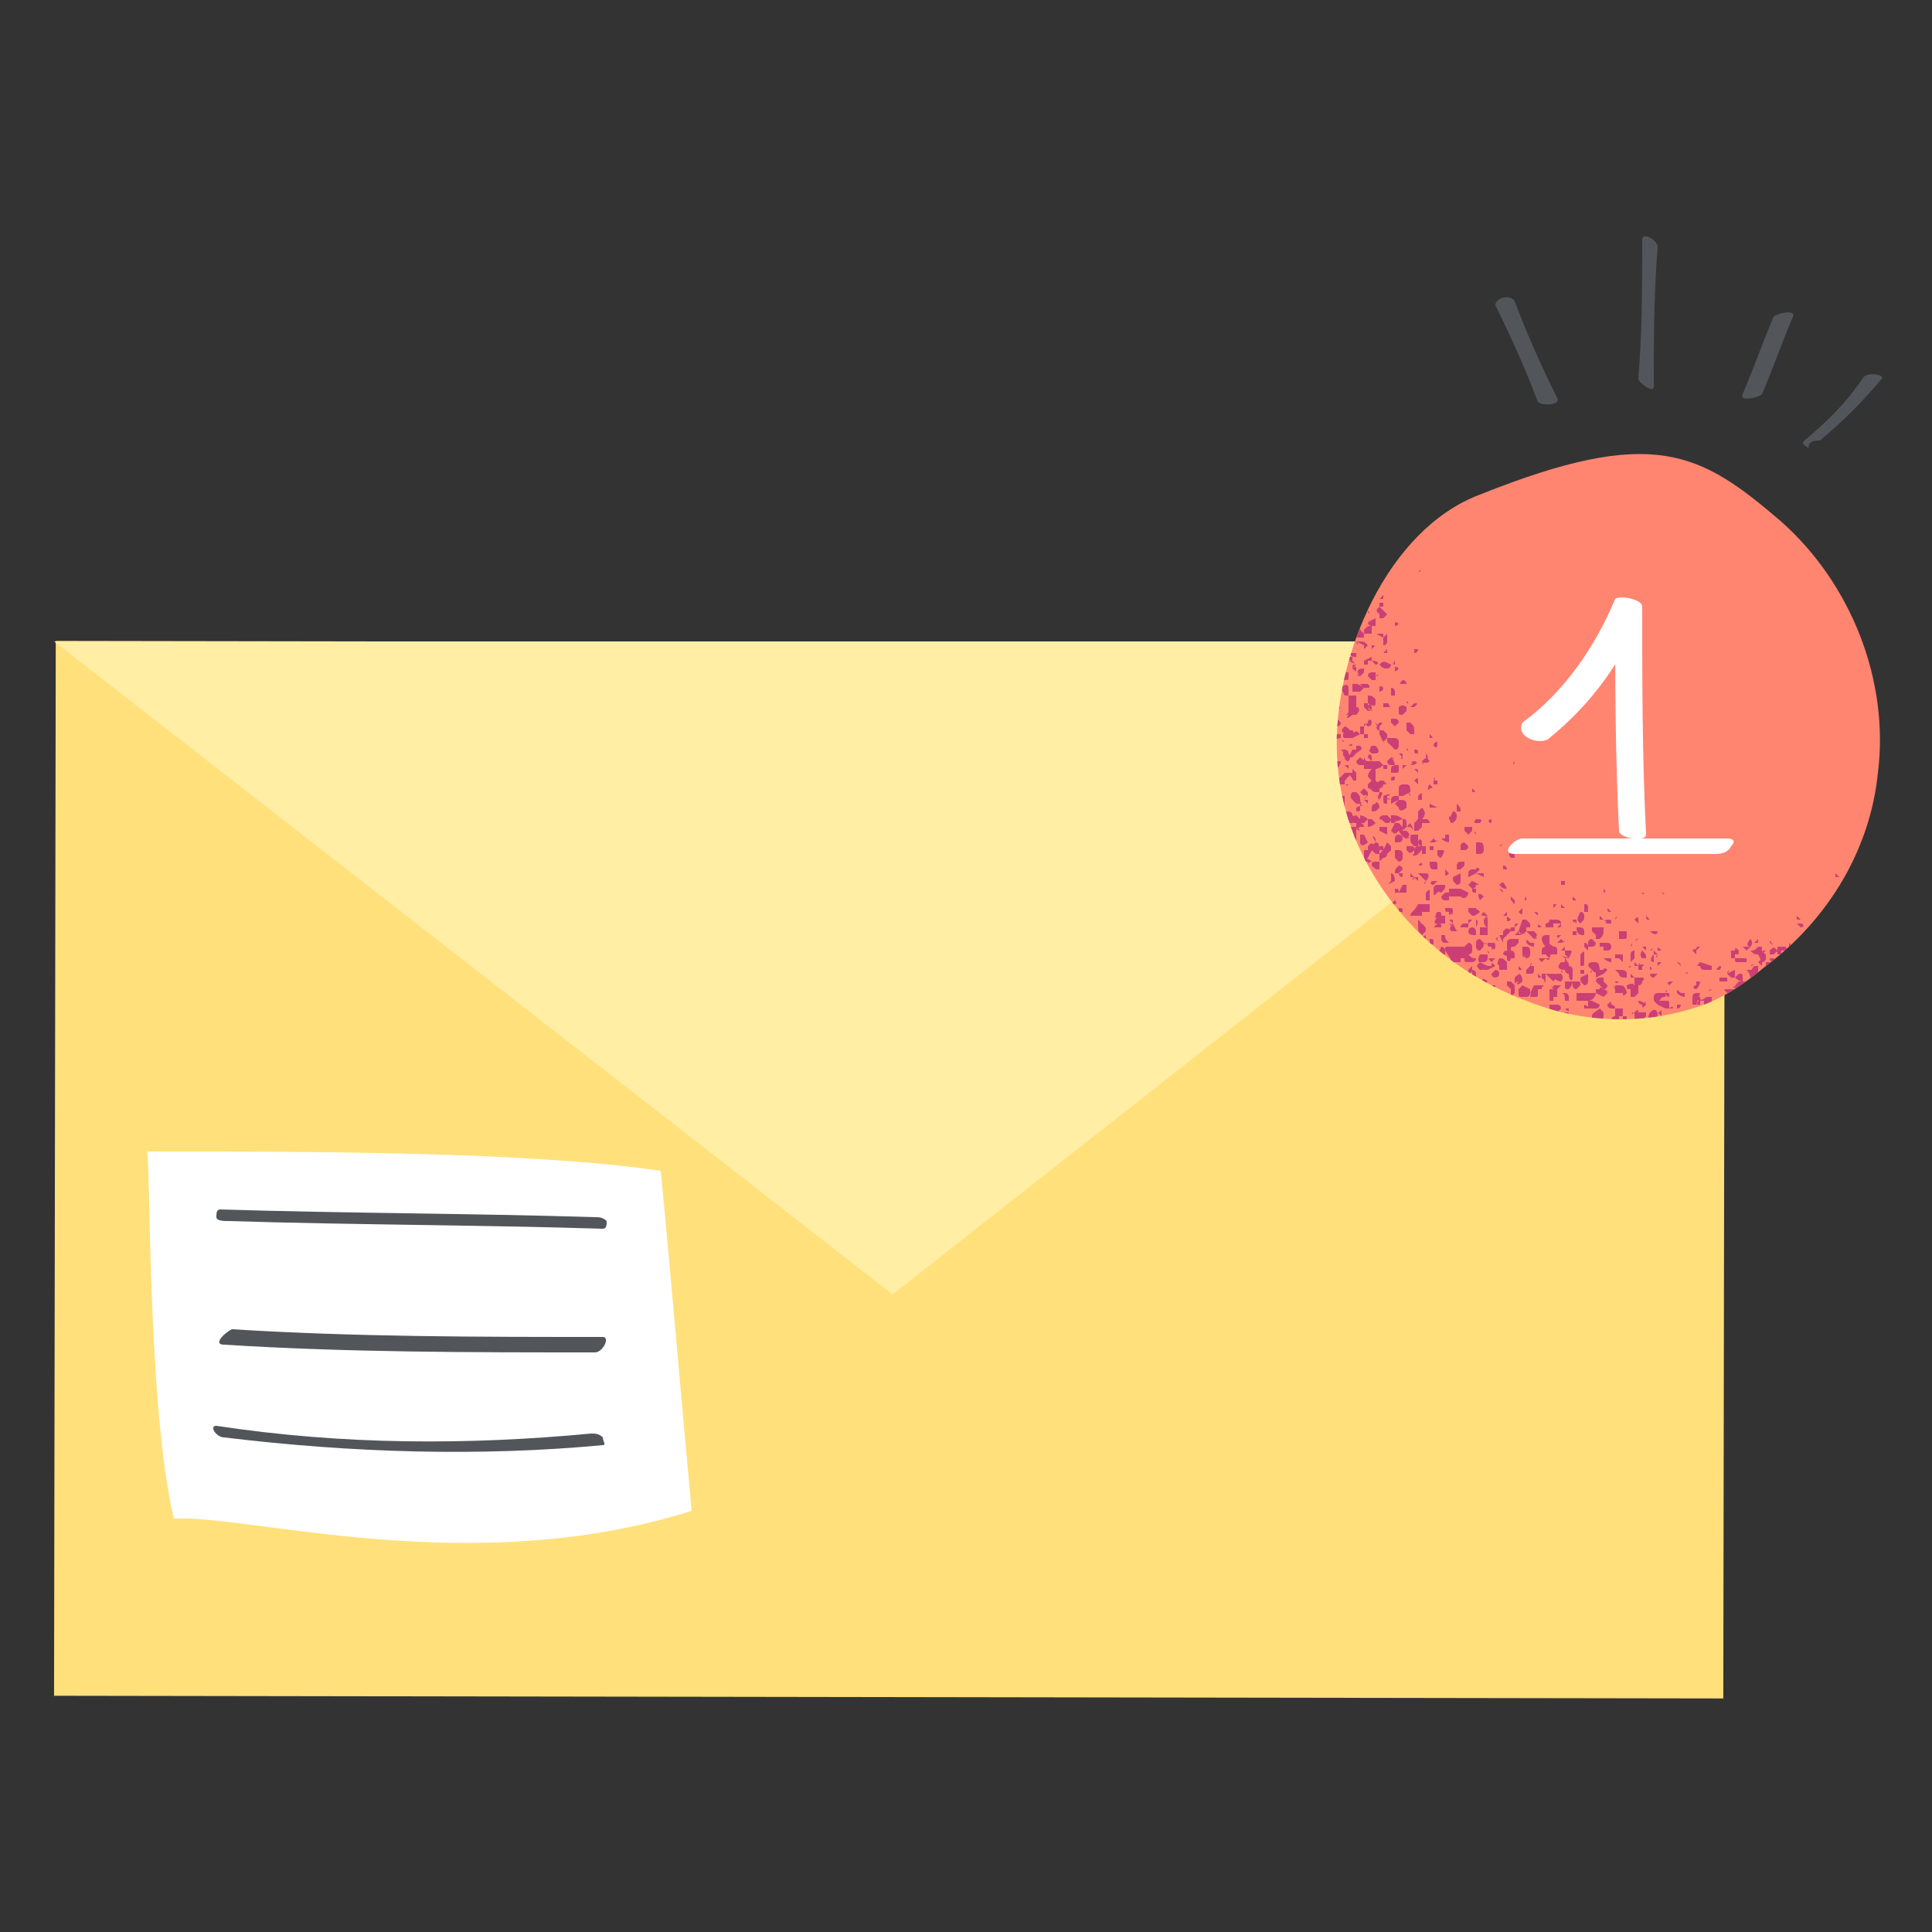 <svg version="1.1" id="Layer_1" xmlns="http://www.w3.org/2000/svg" xmlns:xlink="http://www.w3.org/1999/xlink" x="0" y="0" viewBox="0 0 50 50" xml:space="preserve"><rect x="0" y="0" width="50" height="50" fill="#333333" stroke="none"/><style>.st2{fill:#fff}.st3{fill:#52565b}.st6{fill:none}.st7{fill:#cb3f75}</style><path id="XMLID_6_" transform="rotate(-89.908 22.971 30.25)" fill="#ffe07b" d="M9.3 8.7h27.3v43.2H9.3z"/><path id="XMLID_7_" fill="#ffeea4" d="M1.4 16.6h43.2L23.1 33.5z"/><path class="st2" d="M4.5 39.3c2-.1 7.7 1.6 13.4-.2-.3-3.2-.5-5.7-.8-8.8-3.4-.5-9.1-.5-13.3-.5.1-.1 0 6.6.7 9.5z"/><path class="st3" d="M5.9 31.6c3.2.1 6.5.1 9.7.2.1 0 .1-.1.1-.2-.1-.1-.2-.1-.3-.1-3.2-.1-6.5-.1-9.7-.2-.1 0-.1.1-.1.2s.2.1.3.1zM5.8 34.8c3.2.2 6.3.2 9.6.2.2 0 .4-.4.2-.4-3.2 0-6.4 0-9.6-.2-.2.1-.5.4-.2.4zM5.8 37.2c3.3.4 6.6.5 9.8.2.1 0 0-.1 0-.2-.1-.1-.2-.1-.3-.1-3.2.3-6.4.3-9.7-.2-.2 0 0 .3.2.3z"/><path id="SVGID_1_" d="M43.8 26.1c-1.3.4-2.8.4-4.3-.2-2.7-1-4.8-3.5-4.9-6.4-.1-2.5 1.3-5.8 3.7-6.7 4.5-1.8 5.7-1.1 7.8.7 1.8 1.6 2.8 4.1 2.5 6.5-.2 2-1.3 3.8-2.9 5-.6.5-1.2.9-1.9 1.1z" fill="#ff8571"/><defs><path id="SVGID_2_" d="M43.8 26.1c-1.3.4-2.8.4-4.3-.2-2.7-1-4.8-3.5-4.9-6.4-.1-2.5 1.3-5.8 3.7-6.7 4.5-1.8 5.7-1.1 7.8.7 1.8 1.6 2.8 4.1 2.5 6.5-.2 2-1.3 3.8-2.9 5-.6.5-1.2.9-1.9 1.1z"/></defs><clipPath id="SVGID_3_"><use xlink:href="#SVGID_2_" overflow="visible"/></clipPath><g clip-path="url(#SVGID_3_)"><path transform="rotate(-17.118 48.35 25.069)" class="st6" d="M44.9 21.7h6.9v6.7h-6.9z"/><path class="st7" d="M47.4 24.7v-.1s0-.1-.1-.1h-.1c-.1 0-.1.1-.1.1l.3.1c-.1 0-.1 0 0 0zM46.8 24.2s0 .1 0 0c.1 0 .1 0 0 0 .1 0 .1 0 0 0l.1-.1c-.1 0-.1 0-.1.1-.1 0-.1 0 0 0zM48.6 21.6zM44.5 24.1c-.1 0-.1 0 0 0-.1 0 0 0 0 0zM47.6 24.6v-.1-.1c0-.1-.1-.1-.1-.1h-.1v.1s0 .1.1.1l.1.1zM48.8 24.1V24h-.1s-.1 0-.1.1v.1l.2-.1zM47.1 22.2c.1 0 .1 0 0 0 .1 0 .1 0 0 0zM47.4 24.1c0 .1 0 .1 0 0V24.3v-.1c-.1-.1-.1-.2 0-.1zm-.2.1zM46.7 23.2c0 .1 0 .1 0 0v0c.1 0 .1 0 0 0zM48.4 22.9c-.1-.1-.1 0 0 0zM46.4 24.5c-.1-.1-.1-.1 0 0l-.1-.1v.1h.1zM45.5 25c0 .1 0 .1 0 0 0 .1 0 .1 0 0zM45.4 26s-.1 0 0 0c0 .1 0 .1 0 0zM48.2 25.4c-.1.1-.1.1 0 0v.1h.1s.1 0 .1-.1c0 0 .1 0 .1-.1v-.1l-.1-.1c-.1.2-.2.3-.2.3zM48.7 26.1c0-.1 0-.1 0 0V26h-.1l.1.1zM48.3 25.8v.2-.2c.1 0 0 0 0 0zM48.6 25.1c0 .1.1.1.1.1s.1 0 .1-.1-.1-.1-.1-.1-.1 0-.1.1z"/><path class="st7" d="M48.4 24.1c.1.1.2.1.2.1l-.2-.1c0-.1 0-.1 0 0zM49.1 23.9v-.2s-.1 0-.1.1v.2l.1-.1zM47.8 24.2c-.1 0-.1 0 0 0v.1s.1 0 .1-.1v-.1c0 .1 0 0-.1.1zM47.8 24.7c0-.1 0-.1-.1-.1v.1s0 .1.1.1v-.1zM48.8 24.4c0 .1.1.1.2.1v-.1c0-.1-.1-.1-.2-.1h-.1l.1.1zM45.5 23c0-.1 0-.1 0 0zM49 23l.1.1c0-.2 0-.2-.1-.1 0-.1 0 0 0 0zM46.4 22.2zM48.3 23.3h-.1s-.1.1-.1.2v.1h.1c0-.2.1-.2.1-.3zM46.9 23.7c0 .1 0 .1 0 0zM47.8 23.5v-.1s0-.1-.1-.1h-.1c.1.3.1.3.2.2zM47.2 23.6c0-.1 0-.1 0 0-.1 0-.1.1 0 0 0 .1 0 0 0 0zM47.8 23.8l.1.1c.1 0 .1 0-.1-.1l.2.1v-.1l-.1-.1v.1-.1l-.1.1zM49.1 22.4zM48.4 23.6c-.1 0-.1 0-.1.1v.1s.1 0 .1-.1.1 0 0-.1zM49.4 23.3c.1.1.2 0 .2 0-.1-.1-.1-.1-.2 0 0-.1 0 0 0 0zM48.6 23.4v.1h.1s.1 0 .1-.1v-.1c-.1 0-.2 0-.2.1zM49.2 23.7l.1.1c0-.2 0-.2-.1-.1z"/><path class="st7" d="M47.5 23.2l.1.1v-.1c0-.1 0-.1-.1 0 0-.1 0-.1 0 0zM47.5 22.6c0 .1 0 .1 0 0l.1.1h-.1v-.1zM48.1 23c0 .1.1.1 0 0 .1.1.1.1 0 0h.1v-.1l-.1.1c.1 0 .1 0 0 0zM48.6 22.9zM49.3 22.9c0 .1 0 .1.1.1 0-.1 0-.1-.1-.1zM49.3 24.4s0 .1 0 0c0 .1 0 .1 0 0l-.2.1v.2H49v.1h.2v-.2c.2 0 .2-.1.1-.2.1 0 .1 0 0 0zM47.5 25.1s.1 0 0 0h.1V25s0-.1-.1-.1h-.1c.1.1 0 .1.1.2zM46.7 26.2zM48.6 27.3c0 .1 0 .1 0 0zM48.4 24.6c.1 0 .1 0 0 0v-.2h-.1s-.1 0-.1.1.1.2.2.1zM48.3 24.3c0-.1-.1-.2-.1-.1-.1 0-.1.1-.1.1v.1c.1 0 .1 0 .2-.1-.1.1 0 0 0 0zM46.9 24.9s.1 0 0 0c.1 0 .1-.1 0 0l.1-.1v-.1-.1h-.1V24.9c0-.1 0-.1 0 0 0-.1 0 0 0 0zM45.7 23.9s0 .1 0 0c.1.1.1.1 0 0 .1.1.1.1 0 0zM46.9 24.9h-.2.1v.1l.1-.1zM49.2 24.1s0 .1 0 0v.1h.1v-.1s0-.1-.1-.1c.1 0 .1 0 0 .1zM47.9 24.5c-.1-.1-.2-.1-.2-.1v.1h.1c.1.1.1 0 .1 0zM47.3 25.7h0c.1 0 .2 0 .2-.1v-.1h-.1l-.1.2zM48.1 26.3H48c0 .1 0 .1.1 0zM49.1 25.8l.1.1c0-.1 0-.1-.1-.1.1-.1 0-.1 0 0zM49.3 25.8h0zM48.6 26.4h.2v-.1l-.2.1c0-.1 0 0 0 0zM49.2 25.3c0 .1.1.2.1.1v-.1c0-.1-.1-.1-.1 0 0-.1 0 0 0 0zM49.4 21.6c-.1 0-.1 0 0 0zM47.8 26.7s-.1-.1 0 0l-.1-.1c-.1.1 0 .1.1.1-.1 0-.1 0 0 0zM48 28zM49.4 25.4v.1c.1 0 .1 0 0-.1.1 0 .1 0 0 0 .1 0 .1 0 0 0zM48.4 26.6c.1 0 .1 0 0 0 .1-.1 0-.1 0 0s0 .1 0 0zM48.8 26.5s-.1 0 0 0v.1-.1zM47.9 25.6c-.1-.1-.2-.1-.2 0h.1c.1.1.1.1.1 0zM49.1 25.5c0-.1 0-.1-.1-.1h-.1v.1c0 .1.1.1.1.1s0-.1.1-.1zM47.4 26.3v-.1.1c-.1-.1-.1-.1 0 0-.1 0-.1 0 0 0zM47.1 25.8v-.1c-.1 0-.1 0 0 .1-.1.1-.1.1 0 0-.1.1 0 .1 0 0zM46.9 25.3c-.1 0-.1 0 0 0-.1 0-.1 0 0 0-.1.1-.1.1 0 0zM48.9 24.9c0-.1 0-.1 0 0 0-.2 0-.2-.1-.2v.2h.1zM49.1 28.3s.1 0 0 0c.1 0 .1 0 0 0 .1 0 .1 0 0 0 .1 0 .1 0 0 0 .1 0 .1 0 0 0zM47.3 27c.1.1 0 0 0 0zM47.8 26.1s0 .1 0 0c.1.1.1 0 .1 0h-.1zM46.2 26.7zM49.2 26.7s0-.1 0 0zM48.5 25.9h.2s0-.1-.1-.1l-.1.1z"/><path class="st7" d="M47.4 25.4c-.1-.1-.1-.1 0 0-.1 0-.1 0 0 0-.1.1-.1.1 0 0 0 .1 0 .1 0 0zM48.4 25v-.1c0-.1-.1-.1-.2-.1v.1l.2.1zM46.5 27.9c0 .1 0 .1 0 0zM48.2 22c.1 0 .1 0 0 0 .1 0 .1 0 0 0zM46.3 25.4c0 .1 0 .1 0 0zM48.2 25.1s-.1 0 0 0c-.1.1-.1.1-.1.2s.1.1.1.1h.1c0-.2-.1-.2-.1-.3z"/><g><path transform="rotate(-17.397 47.007 25.526)" class="st6" d="M43.8 22.2h6.5v6.7h-6.5z"/><path class="st7" d="M47.2 24.3c0-.1 0 0 0 0-.1 0 0 0 0 0zM46.6 26.5h-.2v.1c0 .1.1.1.1.1l.1-.2c.1.1 0 0 0 0zM46.2 27s.1 0 0 0c0 0 0 .1 0 0 0 .1.1.1 0 0zM43.6 25.3c0 .1 0 .1 0 0zM46.1 29.3c-.1.1 0 0 0 0zM46.6 26.2h-.1-.1l-.1.1h.1c.1.1.1.1.2-.1 0 .1 0 .1 0 0zM46.1 25.1H46v.1s0 .1.1.1h.1l-.1-.2zM44.3 23.9c0-.1 0-.1 0 0 0-.1 0-.1 0 0zM44.2 26.7c.1 0 .1 0 0 0zM46.1 26.5s.1 0 0 0H46.3h-.1c-.2.1-.2.1-.1 0zm.1.2zM45.3 27.2c0-.1 0-.1 0 0l.1-.1h-.1c-.1-.1-.1 0 0 .1zM44.9 25.5c-.1.1 0 .1 0 0 0 .1 0 0 0 0zM46.4 27.5v.1h.1l-.1-.1zM47 28.3zM48 28.4s-.1 0 0 0c0 0 0 .1 0 0zM47.4 25.7h.1v-.1s0-.1-.1-.1c0 0 0-.1-.1-.1h-.1l-.1.1c.2.1.2.2.3.2zM47.9 24c.1 0 .1 0 0 0 .1 0 .1 0 0 0 0 .1 0 .1 0 0zM48 25.2c-.1 0-.1 0 0 0h-.1v.1c0 .1 0 0 .1-.1zM47.7 25.6c.1 0 .1 0 0 0h.1-.1c0-.1 0-.1 0 0zM48.9 24.1s0 .1 0 0c.1.1.1.1 0 0 .1 0 .1 0 0 0 0 0 .1 0 0 0zM47.1 25.3c.1 0 .1-.1.1-.1s0-.1-.1-.1-.1.1-.1.1c-.1.1-.1.1.1.1-.1 0-.1 0 0 0zM46 25.6c.1-.1.1-.2.1-.2l-.1.2c-.1-.1 0-.1 0 0zM45.9 24.8h-.1s0 .1.1.1h.2l-.2-.1c.1.1.1.1 0 0zM46.2 26.1c0 .1 0 .1 0 0h.1s0-.1-.1-.1h-.1l.1.1c-.1 0-.1 0 0 0zM45.5 22.5zM46.7 26c-.1 0-.1 0-.1.1h.1V26c0 .1 0 .1 0 0zM46.4 25.1c.1 0 .1-.1.1-.2h-.1c-.1 0-.1.1-.1.1v.1h.1zM45 28.3s-.1 0 0 0zM45 24.9l.1-.1c-.2 0-.2.1-.1.1-.1 0 0 0 0 0zM44.2 27.5zM45.3 25.6v.1s.1.1.2.1h.1v-.1c-.1-.1-.2-.1-.3-.1zM45.7 26.9c.1.1.1.1 0 0zM45.5 26.1h-.1s-.1 0-.1.1v.1c.3-.1.3-.1.2-.2zM45 23.8zM45.6 26.6c0 .1-.1.1 0 0 0 .1 0 .1 0 0zM45.8 26l.1-.1-.1.1.1-.2h-.1l-.1.1h.1-.1l.1.1zM44.4 24.8s-.1 0 0 0c-.1 0 0 0 0 0zM45.6 25.5c0 .1 0 .1.1.1h.1s0-.1-.1-.1c0-.1 0-.1-.1 0zM45.3 24.5c.1-.1 0-.2 0-.2-.1.1-.1.2 0 .2-.1 0 0 0 0 0zM45.3 25.3h.1v-.1s0-.1-.1-.1h-.1c.1.1.1.2.1.2zM43.3 23.6zM45.6 24.7l.1-.1c-.1 0-.1 0-.1.1z"/><path class="st7" d="M45.2 26.4c.1 0 .1-.1 0 0l.1-.1h-.1s-.1 0 0 .1c-.1 0 0 0 0 0zM44.6 26.4c.1 0 .1 0 0 0l.1-.1v.1h-.1zM45 25.8c.1 0 .1-.1 0 0 .1-.1.1-.1 0 0v-.1h-.1l.1.1c0-.1 0-.1 0 0zM44.9 25.3zM44.9 24.7c.1 0 .1 0 .1-.1-.1-.1-.1-.1-.1.1 0-.1 0-.1 0 0zM46.4 24.6c0 .1 0 .1 0 0 0 .1 0 .1 0 0l.1.2h.2v.1h.1v-.2h-.2l-.1-.1c-.1-.1-.1-.1-.1 0zM47.1 26.4c0-.1 0-.1 0 0v-.1H47s-.1 0-.1.1v.1c0-.1 0-.1.2-.1-.1 0 0 0 0 0zM48.1 27.1c0 .1 0 .1 0 0zM45.6 24.3s.1 0 0 0c.1-.1.1-.1 0 0v-.1.1zM46.1 24.2s.1 0 0 0h.1-.1zM49.2 25.3zM45.9 23.4c0-.1 0-.1 0 0 0-.1 0-.1 0 0zM46.6 25.5c0-.1-.1-.1 0 0h-.2v.1s0 .1.1.1c.1-.1.1-.1.1-.2zM45.7 24.1h.1-.1c.1 0 .1 0 0 0zM46.3 25.6s-.1 0 0 0c-.1 0-.2.1-.1.1 0 .1.1.1.1.1h.1c0-.1 0-.1-.1-.2zM45.8 24.4c.1.1.1 0 0 0 .1 0 0-.1 0 0zM46.8 26.9c0-.1-.1-.1 0 0l-.1-.1h-.1v.1h.2c-.1 0-.1 0 0 0 0 .1 0 .1 0 0zM45.9 28.1c.1-.1.1-.1 0 0 .1-.1.1-.1 0 0 0-.1 0-.1 0 0 0-.1 0-.1 0 0zM46.9 27h-.1v.1h.1V27zM46 24.7c.1 0 .1 0 0 0h.1v-.1H46s-.1 0-.1.1c.1-.1.1-.1.1 0zM46.4 26c-.1.1-.1.2-.1.2h.1v-.1c.1-.1.1-.1 0-.1zM46.9 23.2c0-.1 0-.1 0 0 0-.1 0-.1 0 0-.1-.1-.1-.1 0 0zM47.6 26.6v-.1s0-.1-.1 0h-.1v.1h.2zM47.5 23.8s.1 0 0 0zM48.2 25.8l-.1.1c.2 0 .2 0 .1-.1zM47.7 24.9s0-.1 0 0v-.1c-.1-.1-.1 0 0 .1-.1-.1-.1-.1 0 0zM47.7 24.6c.1 0 .1 0 0 0v-.1.1zM48.3 25.3v-.2h-.1l.1.2c-.1 0-.1 0 0 0zM47.2 24.7c.1 0 .1-.1.1-.1h-.1c-.1 0-.1.1 0 .1-.1 0 0 0 0 0zM47 24zM43.6 24.5c0 .1 0 .1 0 0 0 .1 0 0 0 0zM48.6 26.1s-.1 0 0 0l-.1.1c.1 0 .1 0 .1-.1 0 .1 0 .1 0 0zM47.1 24.2l.1-.1h-.1v.1c0-.1 0-.1 0 0zM49.5 23c-.1 0-.1 0 0 0 0 .1 0 0 0 0zM47.3 24.5h.1c0-.1 0-.1-.1 0 .1-.1.1-.1 0 0 0-.1 0 0 0 0zM48.5 25.5c0-.1 0-.1 0 0-.1-.1-.1 0 0 0s.1 0 0 0zM48.3 25.1s0 .1 0 0h.1-.1zM47.5 26c-.1.1-.1.2 0 .2V26c.1 0 .1 0 0 0zM47.4 24.9c-.1 0-.1 0-.1.1v.1h.1c.1 0 .1-.1.1-.1 0-.1-.1-.1-.1-.1zM48.2 26.5h-.1.1c0 .1 0 .1 0 0zM47.8 26.8c-.1-.1-.1-.1 0 0-.1 0-.1 0 0 0 0 .1 0 0 0 0zM47.2 27s0 .1 0 0c.1 0 .1 0 0 0zM46.8 25c-.1 0-.1 0 0 0-.2 0-.2 0-.2.1h.2V25zM48.9 26.5zM48 26.1s.1 0 0 0c.1-.1 0-.1 0-.1v.1zM48.6 27.6c0 .1 0 .1 0 0 0 .1 0 .1 0 0zM48.6 24.7c-.1 0-.1 0 0 0-.1 0-.1 0 0 0zM47.8 25.4v-.1-.1s-.1 0-.1.1l.1.1zM48.6 23.1zM47.3 26.5c0 .1 0 .1 0 0 .1.1.1.1 0 0 .1.1.1.1 0 0 .1 0 .1 0 0 0zM47.6 22.6c-.1 0-.1 0 0 0zM46.9 25.5c-.2 0-.2 0-.2.1h.1l.1-.1c.1.1.1 0 0 0zM46.6 24c.1 0 .1-.1 0-.1h-.1l.1.1zM44 25.7c0-.1 0-.1 0 0 0-.1 0-.1 0 0 0-.1 0 0 0 0zM47.4 27.5s0 .1 0 0zM47.1 25.7s0 .1 0 0c.1.1.1.1.2.1l.1-.1v-.1c-.2 0-.3 0-.3.1z"/></g><g><path transform="rotate(-42.32 45.656 25.88)" class="st6" d="M42.5 22.6h6.3v6.5h-6.3z"/><path class="st7" d="M46 27c0 .1 0 .1 0 0 .1.1.1.1 0 0zM45.6 24.9c.1 0 .1-.1.1-.1v-.1s-.1-.1-.2 0l.1.2c-.1-.1 0 0 0 0zM45.7 24.2s0 .1 0 0c.1.1.1.1 0 0 .1 0 .1 0 0 0zM48.7 24.7zM44.9 22.2s0-.1 0 0c0-.1 0-.1 0 0zM45.7 25.1l.1-.1v-.1h-.1v.2c0-.1 0 0 0 0zM46.6 25.9l.1-.2h-.1-.1l.1.2zM48.7 26.3zM47.6 23.7zM46 24.6c0 .1 0 .1 0 0l-.1.1h-.1v-.1c.1-.1.1-.1.2 0v-.1h.2l.1.1H46zm-.1 0zM46.5 23.7v.1h.1l-.1-.1zM47.5 25v-.1.1zM45.4 24v-.1.1zM44.5 23.4zM43.6 23.8zM45.3 25.9s-.1 0 0 0c-.1 0-.1 0-.1.1l.1.1h.2V26c-.1-.1-.2-.1-.2-.1zM45.4 27.6s0 .1 0 0c.1 0 .1 0 0 0zM44.9 26.6c.1 0 .1 0 0 0h0c.1-.1.1-.1 0 0zM45 26.2h-.1.1zM44.5 27.9s0 .1 0 0zM45.7 26.1v.1l.1.1v-.1l-.1-.1zM46.5 25.5v.2-.1c.1-.1.1-.1 0-.1zM46.9 26.1c.1-.1.1-.1 0 0l.1-.1s0-.1-.1-.1h-.1-.1v.1l.2.1zM46.2 25c-.1 0-.1 0 0 0l-.1.1s.1 0 .1.1h.1l-.1-.2c0 .1 0 0 0 0zM48.2 27.9c.1 0 0 0 0 0zM45.7 25.3c.1 0 .1-.1.1-.1h-.1c-.1 0-.1 0 0 .1-.1 0-.1 0 0 0zM46.4 26c-.1.1 0 .1 0 .2h.1V26h-.1zM46.3 22.6s0 .1 0 0zM47.6 25.6v.1c.2 0 .2-.1 0-.1.1 0 .1 0 0 0zM47.3 23.1zM47.1 25.1V25s-.1-.1-.2 0v.1s0 .1.1.1l.1-.1c0 .1 0 .1 0 0zM46.2 24.2c0-.1 0 0 0 0zM46.7 24.8c.1 0 .1 0 0 0l.1-.1s0-.1-.1-.1v.2zM48.1 26.7s0-.1 0 0c0-.1 0-.1 0 0zM46.4 24.4c.1-.1.1-.1 0 0v-.1.1zM46.5 25v.1h.1s.1-.1 0-.1h-.1zM48.3 25.4c-.1 0-.1 0 0 0-.1.1-.1.1 0 0 0 .1 0 .1 0 0zM46.9 25.4c0-.1 0-.1 0 0-.1-.1-.2-.1-.2-.1l.1.1s.1.1.1 0zM47.6 26c0 .1 0 .1 0 0 0 .1 0 .2.1.1l-.1-.1c.1 0 .1 0 0 0zM47.2 25.4h-.1v.1s.1 0 .1.1h.1c0-.1 0-.2-.1-.2zM47.2 26v0c0-.1.1.1 0 0zM46.9 24.4c-.1.1 0 .1 0 .1h.1l-.1-.1c.1 0 0 0 0 0zM47.4 24.2v.1-.1zM47.3 24.9c-.1 0-.1 0 0 0l-.1.1h.1c.1-.1.1-.1 0-.1zM47.6 25.3c.1 0 .1 0 0 0 0 0 0-.1 0 0zM47.9 25.8l-.1.1c.1 0 .1 0 .1-.1zM46.6 26.4l-.1-.1h-.1H46.1v.2H46.4c.1 0 .2 0 .2-.1 0 .1 0 .1 0 0zM45.3 25.2s0 .1 0 0c.1.1.2.1.2 0v-.1-.1h-.1c-.1.1-.1.2-.1.2zM44 24.9zM47.4 26.4c0 .1 0 .1 0 0-.1.1-.1.1 0 0 0 .2 0 .1 0 0 0 .1 0 0 0 0zM47 26.7s-.1 0 0 0c-.1 0-.1 0-.1.1l.1-.1c0 .1 0 .1 0 0zM43.8 27c0 .1 0 .1 0 0zM47.5 27.4c.1 0 .1 0 0 0 .1 0 .1-.1 0 0 .1-.1 0-.1 0 0zM46 25.7h.1v-.1-.1H46v.2zM47.4 26.7c-.1 0-.1 0 0 0zM46.3 25.5c.1-.1.1-.1.1-.2h-.1l-.1.1v.1h.1c-.1 0-.1 0 0 0zM47.2 26.4h-.1v.1l.1-.1z"/><path class="st7" d="M45.3 24.6s0 .1 0 0c.1.1.1.1.2.1h.1v-.1-.1h-.1c-.1.1-.1.1-.2.1 0-.1 0-.1 0 0zM45.6 23.2z"/><path class="st7" d="M45.2 24.6l.1-.1h-.2l.1.1zM46.8 26.2s-.1 0 0 0l-.1.1s0 .1.1.1h.1c0-.1 0-.1-.1-.2.1.1 0 0 0 0zM46 25.3c.1-.1.1-.2 0-.2h-.1v.1c0 .1.1.1.1.1zM46.7 27.9c.1 0 .1 0 0 0zM44.7 25.2l.1.1h.1v-.1-.1l-.2.1c.1-.1 0-.1 0 0zM45.9 27.6c0 .1 0 .1 0 0 0 .1 0 .1 0 0 0 .1 0 .1 0 0 0 .1 0 0 0 0zM44.5 26.2V26c-.1.1-.1.1 0 .2zM45.3 26.8v.1c.1 0 .1 0 0-.1.1 0 .1 0 0 0zM45.4 27zM44.6 26.6v.1h.1l-.1-.1c.1 0 .1 0 0 0zM45.8 26.7c-.1.1-.1.1-.1.2h.1c.1-.2.1-.2 0-.2.1 0 0 0 0 0zM46.3 27.2zM49 25.4c0-.1 0-.1 0 0zM44 26s.1 0 0 0v-.1c-.1 0-.1.1 0 .1-.1 0-.1 0 0 0zM46.1 27.1v.1h.2v-.1c0-.1-.1.1-.2 0zM43 26.8c0-.1 0 0 0 0zM44.5 29.1zM45.8 26.9l-.1.1h.2c-.1 0 0 0-.1-.1zM44.4 26.6c.1 0 .1-.1 0 0-.1 0-.1 0 0 0zM44.6 26.8s0-.1 0 0h-.1.1zM45.1 25.7v-.2.2l.1.1-.1-.1zM45.6 26.7c.1-.1.1-.1 0 0 .1-.1.1-.2.1-.2h-.1c-.1 0-.1 0 0 .2-.1-.1 0-.1 0 0zM44.2 25.5h.1-.1c0-.1 0-.1 0 0zM44.5 25.1c.1-.1 0-.1 0-.1-.1.1-.1.1 0 .1zM44.9 24.7v-.1h-.1l.1.1c-.1 0-.1 0 0 0zM46 26.2c.1 0 .1 0 0 0 .1-.1.1-.1.1-.2H46v.2zM43.2 27.8c0 .1 0 .1 0 0 0 .1 0 .1 0 0 .1.1 0 .1 0 0 0 .1 0 .1 0 0 0 .1 0 .1 0 0zM43.6 25.8zM44.5 25.8c0 .1 0 .1 0 0zM43.4 24.7zM44.6 27.2c0 .1 0 .1 0 0zM45 26.4c0 .1 0 .1.1.1 0-.1 0-.1-.1-.1 0-.1 0-.1 0 0zM45.3 28.7z"/><path class="st7" d="M45 25.2c0-.1 0-.1 0 0-.1-.1-.1-.1 0 0-.1 0-.1 0 0 0-.1 0-.1 0 0 0zM46.4 28.7zM45.7 25.9h.1s.1-.1 0-.2h-.2l.1.2c0-.1 0 0 0 0zM46.6 27.1v.1c.1-.1.1-.1 0-.1zM42.4 25.5c.1 0 .1 0 0 0zM48.2 24.5c0 .1 0 .1 0 0 0 .1 0 .1 0 0zM44.5 24.3s0-.1 0 0zM45.5 25.7l-.1-.1v.1h.1c0 .1 0 .1 0 0z"/></g><g><path transform="matrix(.008 -1 1 .008 17.795 70.105)" class="st6" d="M40.9 22.8h6.8v6.6h-6.8z"/><path class="st7" d="M43.7 27.2c0 .1 0 0 0 0zM44.9 25.3c.1.1.2.1.2.1v-.1c0-.1 0-.1-.1-.1l-.1.1c0-.1 0-.1 0 0zM45.5 24.9s-.1 0 0 0l.1.1v-.1c0-.1 0-.1-.1 0zM47.4 27.3s.1 0 0 0zM46.3 22.7c.1 0 0 0 0 0z"/><path class="st7" d="M44.9 25.6h.2c.1 0 .1-.1.1-.1v-.1h-.1-.1c-.1.1-.1.1-.1.2zM45 26.8h.2v-.1-.1h-.1l-.1.2zM46.3 28.5s0 .1 0 0c0 .1 0 .1 0 0 .1.1 0 0 0 0zM47.3 25.8c-.1 0-.1 0 0 0z"/><path class="st7" d="M45.4 25.4c0 .1-.1.1 0 0H45.1 45.4v.2-.2zm-.1-.1c.1 0 .1 0 0 0 .1 0 .1 0 0 0zM46.4 25.1h-.1.1c0 .1 0 .1 0 0zM46.3 26.8c0-.1 0-.1 0 0 0-.1 0-.1 0 0zM45.4 24.4c.1 0 .1 0 0 0l.1-.1v.1h-.1zM45.1 23.4c.1 0 .1 0 0 0 .1 0 0 0 0 0zM44.2 23.1c0-.1 0-.1 0 0 0-.1 0-.1 0 0zM44 25.8c-.1 0-.1-.1 0 0l-.1-.1v.1s0 .1.1.1h.1s.1 0 .1-.1c-.2.1-.2.1-.2 0zM42.9 27.2c-.1 0-.1.1 0 0 0 .1 0 .1 0 0zM43.2 26.1c0 .1 0 .1 0 0 .1.1.1.1 0 0h.1s0-.1-.1 0zM43.5 25.8h-.1.1c-.1.1-.1.1 0 0 0 .1 0 .1 0 0zM42 26.8c-.1 0-.1 0 0 0-.1 0-.1 0 0 0zM44.1 26.3s-.1 0 0 0c-.1.1-.1.2-.1.2.1 0 .1 0 .1-.1.1 0 .1 0 0-.1.1 0 .1 0 0 0zM45.2 26.4c-.2 0-.2.1-.2.1h.1l.1-.1c.1 0 .1 0 0 0zM45.1 27.1h.1V27h-.1-.1v.1h.1zM45.3 25.8c0-.1-.1-.1 0 0l-.1-.1v.1h.1c-.1.1 0 .1 0 0 0 .1 0 0 0 0zM44.8 29.4c0 .1 0 .1 0 0zM44.7 25.7c.1 0 .1 0 .2-.1h-.1-.1c-.1 0-.1 0 0 .1zM44.8 26.7c-.1 0-.1.1-.1.1h.1v-.1zM47 24c0 .1 0 .1 0 0 .1.1.1.1 0 0zM46 27.3c-.1 0-.1 0 0 0v.1s.1 0 .1-.1H46zM47.5 25.1zM45.9 26.5c.1-.1.1-.2 0-.2h-.1v.1c0 .1 0 .1.1.1zM45.9 25.2c0-.1 0-.1 0 0zM45.8 26h.2v-.1c-.1 0-.2.1-.2.1zM45.6 28.4zM45.9 25.5c.1 0 .1 0 0 0l.1-.1-.1.1zM45.6 26c-.1.1-.1.1 0 0l-.1.1h.1s.1 0 .1-.1h-.1l.1.1-.1-.1zM46.5 27.6c.1 0 .1 0 0 0 .1 0 .1 0 0 0zM45.6 26.6v-.1h-.1v.1h.1zM45.6 27.6s-.1 0 0 0c-.1.1-.1.1-.1.2.1 0 .1-.1.1-.2.1.1.1 0 0 0zM45.8 26.8l-.1-.1h-.1v.2h.1l.1-.1c0 .1 0 .1 0 0zM47.2 29.1c-.1 0-.1 0 0 0-.1.1-.1.1 0 0zM45.3 27.3l-.1.1h.1v-.1zM46.3 25.8c-.1 0-.1 0-.1.1h.1c-.1.1 0 0 0-.1 0 .1 0 0 0 0zM46.8 26c-.1 0-.1 0 0 0l-.1.1.1-.1c0 .1 0 .1 0 0zM46.2 26.5h-.1v.1s0 .1.1.1v-.2zM46.1 27c.1.1.1.1 0 0 .1 0 .1 0 0 0 .1 0 .1 0 0 0zM46 27.6h-.1.1c0 .1 0 .1 0 0zM44.6 27.2c0-.1 0-.1 0 0V27h-.1-.1v-.1h-.2v.2h.1c0 .1.1.1.1.1h.2zM44.5 25.3c-.1 0-.1 0 0 0v.1h.2v-.1h-.2c0-.1 0 0 0 0zM43.7 24.2zM45.2 27.7c-.1 0-.1 0 0 0-.1.1-.1.1 0 0-.1.1 0 .1 0 .1v-.1zM44.7 27.6c-.1-.1-.2-.1-.2 0s.1.1.2 0zM42.1 25.6c-.1.1-.1.1 0 0 0 .1 0 .1 0 0 0 .1 0 .1 0 0zM44.7 28.6c-.1 0-.1 0 0 0 0-.1 0-.1 0 0zM44.6 26.3s.1.1 0 0l.2.1c.1 0 .1-.1.1-.1s0-.1-.1-.1c-.1-.1-.2 0-.2.1zM45 27.8c-.1 0-.1 0 0 0-.1 0-.1 0 0 0zM45 26.2s0 .1 0 0c.2.1.2 0 .2 0 0-.1 0-.1-.1-.1H45v.1c-.1-.1-.1 0 0 0-.1 0-.1 0 0 0zM45.1 27.5c-.1 0-.1 0 0 0-.1.1-.1.1 0 0zM44.9 24.8c0 .1 0 .1 0 0 0 .1 0 .1 0 0 0 .1 0 .1.1.1l-.1-.1.1.1h.2v-.1H44.9zM46.1 24s-.1 0 0 0zM44.8 24.8h.1v-.2h-.1v.2zM44.9 27.2c0-.1 0-.1 0 0h-.1v.1l.1.1h.1l-.1-.2zM44.9 25.9h.1s.1-.1 0-.1h-.1v.1c-.1-.1 0 0 0 0zM43.7 28.4c-.1 0-.1 0 0 0zM44 24.9v.1c-.1 0-.1 0 0-.1v.1s0 .1.1.1h.2V25l-.3-.1zM43.2 27.6c-.1 0-.1 0 0 0zM43.2 25.5l.1-.1c-.1 0-.2 0-.1.1zM43.4 26.5c-.1 0-.1.1 0 0l-.1.1c.1.1.1.1.1-.1 0 .1 0 .1 0 0zM43.3 26.7c-.1 0-.1 0 0 0v.1c.1.1.1 0 0-.1 0 .1 0 0 0 0zM43 25.9l-.1.1h.1v-.1c0 .1 0 0 0 0zM43.8 26.8c-.1 0-.2 0-.2.1 0 0 0 .1.1.1.2-.1.2-.2.1-.2.1 0 0 0 0 0zM43.8 27.5zM47.2 28.1s0-.1 0 0c0-.1 0-.1 0 0zM42.9 25c.1 0 .1 0 0 0l.1-.1h-.1v.1zM43.7 27.3h-.1v.1h.1v-.1c0 .1 0 .1 0 0zM41.6 24.9zM41.1 27.8c0-.1 0-.1 0 0zM43.6 27h-.1v.1l.1-.1c0 .1 0 0 0 0zM42.8 25.7c.1 0 .1 0 0 0 0-.1 0-.1 0 0zM42.8 26.1s0-.1 0 0h-.1.1zM43.9 25.6c.1-.1.1-.2.1-.2h-.1v.1c-.1 0-.1.1 0 .1zM43.7 26.6h.2v-.1h-.2v.1zM43.4 24.8h.1-.1c0-.1 0-.1 0 0zM43.9 24.6c0 .1 0 .1 0 0h0l.1-.1c-.1 0-.1 0-.1.1zM44.5 24.6s0-.1 0 0c-.1 0-.1 0 0 0zM44.3 26.6c0 .1.1.1 0 0 .2.1.2 0 .2 0v-.1s0-.1-.1-.1h-.1v.2zM41 25.9zM42.7 24.6c.1 0 .1-.1 0 0 0-.1 0 0 0 0zM43.4 25.2c0 .1 0 .1 0 0 .1 0 .1 0 0 0zM43.4 23.6c0-.1 0 0 0 0zM42.5 26.4zM43.4 26v.1s.1 0 .1-.1h-.1zM41.9 28c.1 0 .1 0 0 0z"/><path class="st7" d="M44.2 25.1c.1-.1.1-.1 0 0 .1-.1 0-.1 0-.1v.1c0-.1 0-.1 0 0zM42.8 28.7zM44.3 26.2c.2.1.2 0 .2-.1V26h-.1c-.1 0-.1.1-.1.2zM44.1 27.7c-.1 0-.1 0 0 0l-.1.1h.1v-.1c.1.1.1 0 0 0zM42.1 23.5zM47.2 26.9s-.1 0 0 0c-.1 0-.1 0 0 0zM44.5 24.1s0-.1 0 0zM44.3 25.9s0-.1 0 0v-.1h-.1s-.1 0-.1.1v.1c0 .1.1.1.1.1l.1-.2z"/></g><g><path transform="scale(1) rotate(-4.276 42.82 26.06)" class="st6" d="M39.3 22.7h7.1v6.8h-7.1z"/><path class="st7" d="M41.6 25.6zM43.7 26.7c-.1.1 0 .2 0 .2h.1c.1 0 .1-.1.1-.1l-.2-.1c.1 0 .1 0 0 0zM44.2 27.3s0-.1 0 0c-.1 0-.1 0 0 0-.1 0-.1 0 0 0l-.1.1h.1v-.1zM41.9 29.5c-.1 0-.1 0 0 0-.1 0-.1 0 0 0-.1 0 0 0 0 0zM46.5 27.9c0 .1 0 0 0 0zM43.4 26.7v.2c0 .1.1.1.1.1h.1v-.1s0-.1-.1-.1c0-.1 0-.1-.1-.1zM42.2 26.9v.2h.2V27l-.2-.1zM40.5 28.4c-.1 0-.1 0 0 0 0 .1 0 .1 0 0 0 .1 0 .1 0 0zM43.4 29.2z"/><path class="st7" d="M43.6 27.2V26.9 27.2h-.1c.2.2.1.2.1 0zm.2 0zM44.1 28.3s0-.1 0 0v-.1.1c0 .1 0 .1.1.1l-.1-.1zM42.3 28.3c.1 0 .1 0 0 0zM44.6 27.1c.1.1.1.1 0 0l.1.1v-.1h-.1zM45.6 26.8s.1 0 0 0c.1 0 .1 0 0 0 .1-.1 0-.1 0 0zM46 25.8zM43.1 25.8c0-.1 0-.1 0 0v-.1H43h-.1s-.1 0-.1.1v.1l.1.1c.1-.2.1-.2.2-.2zM41.5 24.8c0-.1 0-.1 0 0-.1-.1-.1-.1 0 0-.1 0-.1 0 0 0zM42.7 25c-.1.1-.1.1 0 0v.1s.1 0 0-.1zM43 25.3c.1 0 .1 0 0 0v-.1.1zM41.8 23.8c.1-.1 0-.1 0 0zM42.6 26c0-.1-.1-.1 0 0-.1-.1-.2-.1-.2-.1 0 .1.1.1.1.1 0 .1 0 .1.1 0zM42.6 27.1c0-.2-.1-.1-.1-.1v.1h.1c-.1.1 0 0 0 0zM41.8 27v.1h.1V27v-.1l-.1.1zM43.2 27.1c.1 0 .1 0 0 0l.1-.1h-.1v.1c-.1 0-.1 0 0 0-.1 0 0 0 0 0zM39.4 27c0-.1 0-.1 0 0zM43.3 26.6c0 .1 0 .1.1.2v-.1-.1c0-.1 0-.1-.1 0zM42.3 26.7c0-.1-.1-.1-.1-.1v.1c-.2 0-.1.1.1 0zM45.2 28.8zM41.7 28c0-.1 0-.1 0 0l-.1-.1s0 .1.1.1c0 .1 0 0 0 0zM44.2 29.4c-.1 0 0 0 0 0zM42.5 27.8l.1.1s.1 0 .1-.1v-.1h-.1c0 .1 0 .1-.1.1zM43.9 27.8c.1-.1.1-.1 0 0zM43 27.8v.1s0 .1.1.1h.1c0-.2-.1-.2-.2-.2zM40.5 27.7c.1 0 .1 0 0 0zM43.6 27.8s.1 0 0 0l.1.1s0-.1-.1-.1c0-.1 0 0 0 0zM43.1 27.4c-.1 0-.1 0 0 0l-.1-.1v.1s0 .1.1.1v-.1l-.1.1.1-.1zM41.5 28.6s-.1 0 0 0c-.1 0-.1 0 0 0zM42.4 27.5h.1v-.1h-.1v.1zM41.4 27.7c0-.1 0-.1 0 0-.1-.1-.2-.1-.2 0h.2c-.1 0-.1 0 0 0zM42.2 27.8l.1-.1v-.1h-.2v.1c0 .1 0 .1.1.1zM40 29.4s-.1 0 0 0c-.1 0-.1 0 0 0zM41.6 27.3l-.1-.1c0 .1 0 .1.1.1 0 0 0 .1 0 0zM43.3 28.2c0-.1 0-.1-.1-.1v.1c-.1-.1 0 0 .1 0-.1 0 0 0 0 0zM43.1 28.7c0-.1 0-.1 0 0H43h.1zM42.6 28.2v-.1h-.1v.1h.1zM42.1 28.2c0-.1-.1-.1 0 0H42h.1c-.1 0-.1 0 0 0zM41.5 28.1c0-.1 0-.1-.1-.1l.1.1-.2-.1s0 .1.2.1c-.1 0-.1 0 0 0zM41.7 26.5c.1 0 .1 0 0 0h.2v-.1-.1h.1v-.2h-.2v.2c-.1 0-.1.1-.1.1-.1.1 0 .1 0 .1zM43.7 26.2s-.1 0 0 0h-.1v.2h.1s.1 0 0-.2c0 .1 0 .1 0 0zM44.7 25.3c.1 0 .1 0 0 0zM41.2 27.2s0-.1 0 0c0-.1 0-.1 0 0-.1-.1-.2 0-.2 0 .1.1.1.1.2 0zM41.3 26.7c.1-.1 0-.2 0-.2-.1.1-.1.1 0 .2zM43.1 23.8zM40.3 26.7c0 .1 0 0 0 0zM42.7 26.5c-.1 0-.1.1 0 0l-.1.2c0 .1.1.1.1.1s.1 0 .1-.1c0-.2 0-.2-.1-.2zM41.1 27.1V27v.1c-.1-.1-.1-.1 0 0z"/><path class="st7" d="M42.7 26.8s0 .1 0 0c0 .2 0 .2.1.2s.1-.1.1-.1v-.1h-.2c.1 0 0 0 0 0zM41.4 27.1c0-.1 0-.1 0 0-.1-.1-.1-.1 0 0zM44.2 26.7c0-.1 0-.1 0 0-.1-.1-.1 0 0 0-.1 0-.1 0-.1.1l.1-.1-.1.1v.2h.1V26.7zM45.2 27.8c-.1 0-.1 0 0 0-.1 0 0 0 0 0zM44.2 26.6l.1.1h.1v-.1h-.1v-.1.1zM41.8 26.9c0-.1 0-.1 0 0v-.1h-.1l-.1.1v.1c.1-.1.1-.1.2-.1zM43.1 26.7v.1s.1.1.1 0v-.1h-.1zM40.4 25.7c0-.1 0 0 0 0-.1 0-.1 0 0 0-.1 0-.1 0 0 0zM44 25.7h-.1.1-.1s-.1 0-.1.1v.2h.1l.1-.3s.1 0 0 0zM41.2 25.1c-.1.1 0 .1 0 0zM43.4 24.9l.1.1c0-.1-.1-.1-.1-.1zM42.3 25.3c0-.1 0-.1 0 0l-.1-.1v.1h.1zM42 25.1h-.1c.1.1.1.1.1 0 0 .1 0 0 0 0zM42.9 24.7l-.1-.1v.1h.1c-.1.1 0 .1 0 0zM42.1 25.7c0-.1-.1-.2-.1-.2s-.1.1 0 .1c0 .2 0 .2.1.1-.1.1 0 0 0 0zM41.3 25.8s0-.1 0 0zM41 29.3s.1 0 0 0c.1 0 .1 0 0 0zM43.8 24.6c0 .1 0 .1 0 0l.1.1v-.1s0-.1-.1 0zM41.5 25.6c-.1-.1-.1-.1 0 0-.1-.1-.1 0-.1 0h.1c-.1.1-.1.1 0 0zM43.8 23.2c.1.1 0 0 0 0zM40.8 23c.1 0 .1 0 0 0zM41.8 25.6v-.1.1c0-.1-.1-.1 0 0 0-.1 0 0 0 0zM43.1 24.5s0 .1 0 0c0 .1 0 .1 0 0 .1 0 0 0 0 0zM42.7 24.6s.1 0 0 0l.1-.1-.1.1v-.1.1zM43.4 25.7c.1.1.2.1.2.1v-.1h-.1c-.1-.1-.1-.1-.1 0zM42.2 25.6v.2h.1l.1-.1c0-.1 0-.1-.1-.1 0-.1 0-.1-.1 0zM44.1 25.1v.1-.1c.1.1.1.1 0 0 .1 0 0 0 0 0zM44.3 25.6c-.1 0-.1.1 0 0 0 .1 0 .1 0 0h0zM44.3 26.2c.1.1.1.1 0 0 .1.1.1 0 0 0 .1-.1.1-.1 0 0zM42.3 26.2c-.1 0-.1.1 0 0 0 .2 0 .2.1.2h.1l.1-.1v-.1h-.3zM42.8 22.7c-.1 0-.1 0 0 0-.1 0-.1 0 0 0-.1 0-.1 0 0 0-.1 0-.1 0 0 0zM44.3 24.4zM43.7 25.2s0-.1 0 0c-.1-.1-.1 0 0 0zM45.3 25c.1 0 .1 0 0 0 .1 0 .1-.1 0 0zM42.4 24.3s-.1 0 0 0c-.1 0-.1.1 0 0zM42.9 25.2h-.1-.1s0 .1.1.1l.1-.1c0 .1 0 .1 0 0zM40.7 23.8c0 .1 0 .1 0 0z"/><path class="st7" d="M43.9 26h.1s0-.1-.1 0c0-.1 0-.1 0 0zM40 24.8c0 .1 0 .1 0 0 0 .1 0 0 0 0zM42.7 26.2c-.1.2 0 .2.1.2h.1v-.1c0-.2-.1-.2-.2-.1zM41.2 26.1c0-.1-.1-.1 0 0L41 26v.1h.2c-.1.1-.1.1 0 0zM45.3 23.7c0-.1 0-.1 0 0zM42.3 29.2c-.1 0-.1 0 0 0-.1 0-.1 0 0 0zM44.9 26.2c.1 0 .1 0 0 0 .1 0 .1 0 0 0 0-.1 0 0 0 0zM43.1 26.1h.1V26c0-.1 0-.1-.1-.1H43c-.1 0-.1.1-.1.1l.2.1z"/></g><g><path transform="rotate(-11.409 41.405 25.927)" class="st6" d="M37.7 22.4H45v7.1h-7.3z"/><path class="st7" d="M42.7 26.3c.1-.1 0-.1 0 0 0-.1 0-.1 0 0zM40.4 25.4c.1-.1 0-.2 0-.2h-.1c-.1 0-.1.1-.1.1.1.1.2.1.2.1zM39.9 24.9c.1-.1.1-.1 0 0 .1-.1.1-.1 0 0l.1-.1h-.1c-.1 0-.1 0 0 .1zM42 22.3zM37.4 24.5c0-.1 0 0 0 0zM40.7 25.3v-.1-.1c0-.1-.1-.1-.1-.1h-.1v.1s0 .1.1.1c0 .2.1.2.1.1zM42 24.9v-.2h-.1-.1v.1h.1l.1.1zM43.5 23.2c.1 0 .1 0 0 0zM40.4 22.8c.1 0 .1 0 0 0 .1-.1.1-.1 0 0 0-.1 0-.1 0 0z"/><path class="st7" d="M40.5 24.8c0 .1 0 .1 0 0 .1.1.1.2 0 .2v.1-.1-.2h.1c-.3-.1-.2-.1-.1 0zm-.2.1zM39.8 23.8v0c.2 0 .2 0 0 0zM41.7 23.6l-.1-.1c0 .1 0 .1.1.1-.1 0 0 0 0 0zM39.4 25.1c0-.1 0-.1 0 0l-.1-.1v.1h.1zM38.4 25.6c0-.1 0-.1 0 0zM38.2 26.6s-.1 0 0 0c0 .1 0 .1 0 0zM41.2 26.3v.1h.2s.1 0 .1-.1v-.1l-.1-.1c-.1.1-.2.1-.2.2zM42.9 27.1s.1 0 0 0c.1 0 .1 0 0 0 .1 0 .1 0 0 0 .1 0 .1-.1 0 0zM41.7 27c.1-.1.1-.1 0-.1h-.1l.1.1zM41.3 26.7v.1-.1zM42.7 28.2zM41.6 26c0 .1.1.1.1.1h.1c0-.1-.1-.1-.1-.1 0-.1 0-.1-.1 0 .1-.1 0 0 0 0zM41.5 24.8c.1.1.2.1.2.1v-.1h-.2c.1-.1 0 0 0 0zM42.3 24.8v-.2s-.1 0-.1.1v.2l.1-.1zM40.9 24.9s-.1.1 0 0v.1c.1 0 .1 0 .1-.1v-.1s0-.1-.1-.1v.2zM44.8 24.6c.1 0 .1 0 0 0 0-.1 0-.1 0 0zM40.9 25.5c0-.1 0-.1-.1-.1h-.1v.1s0 .1.1.1l.1-.1zM41.9 25.2c0 .1.1.1.2.1v-.1c0-.1-.1-.1-.2-.1h-.1l.1.1zM38.6 23.4s.1 0 0 0c.1 0 .1 0 0 0zM42.3 23.8l.1.1c0-.2 0-.2-.1-.1 0-.1 0 0 0 0zM39.6 22.7zM41.5 24h-.1s-.1 0-.1.2v.1h.1c.1-.1.1-.1.1-.3 0 .1 0 .1 0 0zM40.1 24.3c-.1.1-.1.1 0 0zM41 24.2v-.1s0-.1-.1-.1h-.1c0 .2.1.2.2.2zM43.5 24c.1 0 .1 0 0 0 .1 0 .1 0 0 0zM40.4 24.2s-.1 0 0 0h-.1c0 .1 0 .1.1 0 0 .1 0 .1 0 0zM41 24.5c.1.1.1.1 0 0l.1.1v-.1s0-.1-.1-.1v.1l.1-.1-.1.1zM42.5 23.1c0 .1 0 .1 0 0 0 .1.1 0 0 0zM41.6 24.4h-.2v.1h.2c.1 0 .1 0 0-.1zM42.7 24.1c0 .1 0 .1 0 0 .1.1.2.1.2 0h-.2zM41.9 24.1v.2h.1c.1 0 .1 0 .1-.1v-.1h-.2zM43.9 22.1c.1 0 .1 0 0 0 .1 0 .1 0 0 0zM42.5 24.5l.1.1v-.1h-.1zM40.7 23.8c0 .1.1.1 0 0l.1.1v-.1h-.1zM40.7 23.2c.1.1.1.1 0 0l.1.1h-.1v-.1zM41.4 23.7v.1h.1l-.1-.1h.1-.1zM41.9 23.7s.1 0 0 0h0c.1 0 .1 0 0 0 0-.1 0 0 0 0zM42.6 23.7c0 .1 0 .1.1.1l-.1-.1c.1 0 .1 0 0 0zM42.5 25.3c-.1 0-.1 0 0 0h-.2v.2h-.1v.2h.2v-.2c.1 0 .1-.1.1-.1.1-.1 0-.1 0-.1zM40.5 25.9s.1 0 0 0h.1v-.1s0-.1-.1-.1h-.1c.1 0 .1.1.1.2 0-.1 0 0 0 0zM39.6 27c-.1 0-.1 0 0 0zM42.9 24.6c.1 0 .1 0 0 0h.1c-.1-.1-.1-.1-.1 0zM42.9 25.1v.1-.1zM41.4 28.3c.1 0 .1 0 0 0 .1 0 .1-.1 0 0 .1 0 0 0 0 0zM43.9 24.9zM41.5 25.5c.1-.1.1-.1 0 0v-.2h-.1s-.1 0-.1.1c.1.1.1.1.2.1zM43.1 24.7v.1-.1c0 .1 0 .1 0 0zM41.4 25.1s0-.1 0 0c0-.2-.1-.2-.1-.2-.1 0-.1.1-.1.1v.1c.1.1.1.1.2 0zM42.8 24.7s-.1 0 0 0c-.1.1-.1.2 0 .2v-.2zM39.9 25.5c0 .1.1 0 0 0 .1 0 .1 0 0 0l.1-.1v-.1-.1h-.1v.1c.1.1.1.1 0 .2zM38.8 24.4s0 .1 0 0c0 .1 0 .1 0 0 0 .1 0 .1 0 0zM39.9 25.6v-.1h-.1v.1h.1zM42.4 25v.1h.1V25c.1 0 0-.1-.1 0 .1-.1 0-.1 0 0zM41 25.3v-.2h-.1v.1h.1v.1zM44 26zM40.2 26.5h.1s.1 0 .1-.1v-.1c0-.1 0 0 0 0h-.1l-.1.2c0-.1 0-.1 0 0zM43.2 26.7c.1 0 .1 0 0 0 .1 0 .1 0 0 0 .1 0 .1 0 0 0 .1 0 .1 0 0 0zM41 27.2l-.1-.1c0 .1 0 .2.1.1zM42.1 26.7c0 .1 0 .1 0 0l.1.1c0-.1 0-.1-.1-.1.1 0 0 0 0 0zM42.3 26.8h.1s0-.1-.1 0c.1-.1 0 0 0 0zM41.5 27.3h.2v-.1l-.2.1c.1-.1 0 0 0 0zM42.3 26.2c0 .1.1.2.1.2v-.1c0-.2 0-.2-.1-.1 0-.1 0 0 0 0zM43.1 26s0 .1 0 0zM42.8 22.4c0-.1 0-.1 0 0zM40.6 27.6c0-.1 0-.1 0 0l-.1-.1v.1h.1zM42.9 26.2l.1.1v-.1-.1c0 .1-.1.1-.1.1zM40.7 29c.1 0 .1 0 0 0 .1-.1.1-.1 0 0 0-.1 0 0 0 0zM43.9 28.9c0-.1 0-.1 0 0-.1 0-.1 0 0 0zM42.5 26.4v.1c.1 0 .1 0 0-.1.1 0 .1 0 0 0 .1 0 .1-.1 0 0zM41.3 27.5c.1 0 .1 0 0 0 .1 0 0-.1 0 0-.1.1 0 .1 0 0zM41.7 27.4s-.1 0 0 0l-.1.1.1-.1v.1-.1zM40.9 26.4c-.1-.1-.2-.1-.2-.1v.1h.1c.1.1.1.1.1 0zM42.1 26.4v-.1H42v.1s0 .1.1 0c0 .1 0 .1 0 0zM40.2 27.1V27v.1c0-.1 0-.1 0 0zM40 26.6s0-.1 0 0v-.1c-.1 0-.1 0 0 .1l-.1-.1c-.1.1-.1.1.1.1-.1 0-.1 0 0 0zM39.8 26c0 .1 0 .1 0 0zM42 25.7s0-.1 0 0c0-.2 0-.2-.1-.2h-.1v.2h.2zM41.9 29.4s.1 0 0 0c.1 0 0 0 0 0zM40.2 27.8c-.1 0-.1 0 0 0-.1 0-.1 0 0 0 0 .1 0 0 0 0zM40.7 26.9c0 .1 0 .1 0 0 0 .1 0 .1 0 0 .1.1.1 0 .1 0h-.1zM39 27.4c-.1-.1-.1-.1 0 0zM42.1 27.7s0-.1 0 0c0-.1 0-.1 0 0zM41.5 26.8h.2s0-.1-.1-.1l-.1.1c0-.1 0 0 0 0zM43.9 27.9z"/><path class="st7" d="M40.3 26.2c0-.1 0-.1 0 0-.1 0-.1 0 0 0-.1 0 0 .1 0 0 0 .1.1.1 0 0zM44.5 26.8c0 .1 0 .1 0 0zM41.5 25.8l.1-.1c0-.1-.1-.1-.2-.1h-.1v.1l.2.1c-.1 0 0 0 0 0zM43.1 25.7c0 .1.1.1.1.1v-.1h-.1c.1-.1 0-.1 0 0zM39.1 28.7c.1.1.1.1 0 0zM41.6 22.6s0 .1 0 0c.1.1.1.1 0 0zM39.2 26.1c0-.1 0 0 0 0s-.1 0 0 0zM41.2 25.9h-.1v.1c0 .1 0 .1.1.1h.1c.1 0 .1-.1.1-.1l-.2-.1z"/></g><g><path transform="rotate(-57.961 40.095 25.402)" class="st6" d="M36.5 21.7h7.1v7.4h-7.1z"/><path class="st7" d="M40.8 26.5c0 .1 0 .1 0 0 .1.1.1 0 0 0zM39.7 24.3c.1 0 .1-.1 0 0 .1-.1.1-.1 0-.2h-.2l.2.2zM39.7 23.6l.1.1-.1-.1s0-.2 0 0zM43 23.1c.1.1.1 0 0 0 .1 0 0 0 0 0zM38.2 21.6c0-.1 0-.1 0 0 0-.1-.1-.1 0 0-.1 0 0 0 0 0zM40 24.5h.1v-.1-.2H40s-.1 0-.1.1c0 0 0 .1.1.2-.1 0-.1 0 0 0zM41.2 25.1l.1-.1v-.1h-.1s-.1 0-.1.1l.1.1zM43.5 24.9c.1 0 .1 0 0 0zM41.6 22.4s0 .1 0 0c0 .1 0 .1 0 0zM40.2 23.9v.1H40v-.1s.1 0 .1-.1h.2s.1 0 .1.1h-.2zm-.2 0zM40.4 22.8v.1h.1v-.1h-.1zM41.9 23.9v-.1.1c0-.1 0 0 0 0zM39.2 23.4v-.1c-.1 0-.1 0 0 .1zM38.1 23.1c0-.1 0-.1 0 0 0-.1 0-.1 0 0zM37.2 23.7zM39.7 25.5c-.1 0-.1 0 0 0l-.1.2h.2v-.1-.1h-.1zM40.4 27.3c0 .1 0 .1 0 0zM39.5 26.4c.1 0 .1 0 0 0l.1-.1c0-.1-.1 0-.1.1 0-.1 0-.1 0 0zM39.5 25.9c-.1 0-.1 0 0 0l-.1.1c.1 0 .1 0 .1-.1zM39.5 27.9c-.1 0-.1 0 0 0-.1.1-.1.1 0 0 0 .1 0 .1 0 0zM40.2 25.6v.2h.1v-.2h-.1c.1 0 0 0 0 0zM40.9 24.7v.2h.1v-.2c0-.1 0-.1-.1 0zM41.5 25.2l.1-.1s-.1-.1-.1 0h-.1s-.1 0-.1.1v.1l.2-.1zM40.4 24.3s-.1 0 0 0l-.1.1h.1s.1 0 .1-.1c0 .1 0 .1-.1 0 .1 0 0 0 0 0zM43.5 26.8s.1 0 0 0c0-.1 0 0 0 0zM40 24.7c.1-.1.1-.1.1-.2H40s-.1 0-.1.1v.1h.1zM40.9 25.3c0 .1 0 .1.1.2 0 0 .1 0 .1-.1v-.2l-.2.1zM39.8 21.6zM42.2 24.5v0c.1-.1 0-.1 0 0zM41 21.8zM41.4 24.1V24h-.2v.1l.1.1.1-.1c0 .1 0 0 0 0s.1 0 0 0zM40.2 23.3c-.1 0-.1 0 0 0zM40.9 23.9c.1-.1.1-.1.1-.2 0 0 0-.1-.1-.1-.1.2-.1.2 0 .3zM43 25.5c0-.1 0-.1 0 0 0-.1 0-.1 0 0zM40.5 23.5c0-.1 0-.1 0 0l-.1-.1v.1h.1zM40.7 24.1v.1h.1v-.1h-.1.2-.2zM42.8 24.1s0 .1 0 0c0 .1 0 .1 0 0zM41.3 24.4l-.1-.1s-.1 0-.1.1v.1h.1s.1 0 .1-.1zM42.3 24.9v.1h.1l-.1-.1c.1 0 .1 0 0 0zM41.6 24.4h-.1v.2h.1s.1 0 .1-.1c0 0 0-.1-.1-.1zM44.6 24.4c-.1 0-.1 0 0 0zM41.8 25.1v0c.2 0 .1 0 0 0zM41 23.4v.2h.1c0-.2 0-.2-.1-.2.1 0 0 0 0 0zM41.5 23s-.1 0 0 0v.1s.1 0 0-.1c.1 0 .1 0 0 0zM41.6 23.8c-.1 0-.1.1 0 0-.1.1 0 .1 0 .1h.1c0-.1 0-.1-.1-.1zM42 24.1c0 .1 0 .1 0 0 0 .1 0 .1 0 0zM42.5 24.6s-.1.1 0 .2h.1c0-.1 0-.1-.1-.2.1 0 0 0 0 0zM41.3 25.7h-.5v.2H41.1c.1 0 .2-.1.2-.2 0 .1 0 0 0 0zM39.4 24.7c0 .1.1.1 0 0l.1.1s.1 0 .1-.1v-.1s0-.1-.1-.1h-.1v.2zM38 24.9zM42.1 25.5c0 .1 0 .1.1.1h.1c0-.1 0-.2-.2-.1.1-.1 0 0 0 0zM41.8 25.9s-.1 0 0 0l-.1.1.1-.1zM38.4 27.1c.1 0 .1 0 0 0zM42.6 26.4zM40.5 25.1h.1V25c0-.1 0-.1-.1-.1h-.1c-.1.1-.1.2.1.2zM42.2 25.7l-.1.1.1-.1c0 .1 0 .1 0 0zM40.6 24.8s.1 0 0 0c.1-.2.1-.2 0-.2h-.1v.1l.1.1zM41.9 25.4h-.1s0 .1.1 0c0 .1 0 .1 0 0z"/><path class="st7" d="M39.3 24.1c.1.1.1.1.2 0V24h.1v-.1l-.1-.1h-.1l-.1.3c0-.1 0-.1 0 0-.1-.1-.1-.1 0 0 0-.1 0 0 0 0zM39.2 22.5z"/><path class="st7" d="M39.2 24.1V24h-.1v.1h.1zM41.5 25.4c-.1 0-.1 0 0 0l-.1.1.1.1s.1 0 .1-.1l-.1-.1c.1 0 0 0 0 0zM40.3 24.7c0-.2 0-.2-.1-.2h-.1l-.1.1v.1h.3zM41.9 27.3zM38.8 25s.1.1 0 0c.1.1.1.1 0 0 .1.1.1.1.2.1V25v-.1c-.1 0-.2 0-.2.1 0-.1 0-.1 0 0zM40.9 27.2c0 .1 0 .1 0 0 0 .1 0 .1 0 0 0 .1 0 .1 0 0zM38.9 26v-.1.1zM40 26.4v.1c.1.1.1 0 0-.1.1.1.1.1 0 0zM40.2 26.7c-.1 0-.1.1 0 0 0 .1 0 .1 0 0s0-.1 0 0zM39.2 26.5v.1h.2l-.2-.1c.1 0 0 0 0 0zM40.5 26.2c-.1.1 0 .2 0 .2s.1 0 .1-.1 0-.1-.1-.1c0-.1 0 0 0 0zM41.2 26.6zM43.6 23.8zM38.3 26s.1-.1 0-.1v.1zM40.9 26.6v.1h.2c-.1 0-.1 0-.2-.1.1.1.1.1 0 0zM37.5 27.2c0-.1 0-.1 0 0zM39.8 29.3c.1-.1.1-.1 0 0 0-.1 0 0 0 0zM40.6 26.5l-.1.1h.2l-.1-.1zM38.9 26.5s.1 0 0 0c.1 0 .1-.1 0 0v-.1c-.1 0-.1.1 0 .1zM39.3 26.7s-.1 0 0 0h-.1.1l-.1.1.1-.1zM39.4 25.4c0-.2-.1-.2-.1-.2v.2c-.1.1 0 .1.1 0zM40.3 26.2l.1-.1s0-.1-.1-.1h-.2v.1c.1.1.1.1.2.1zM38.4 25.5s.1 0 0 0l.1-.1c-.1-.1-.2-.1-.1.1-.1-.1-.1-.1 0 0zM38.6 24.9l.1-.1h-.1c-.1 0-.1 0 0 .1-.1 0-.1 0 0 0zM38.9 24.4v-.2h-.1l.1.2c-.1-.1-.1-.1 0 0zM40.6 25.6c.1 0 .1 0 0 0 .1-.1.1-.2.1-.2h-.1-.1v.1c0 .1 0 .1.1.1zM38 28.3s.1 0 0 0c.1 0 .1 0 0 0 .1 0 .1 0 0 0 .1 0 .1 0 0 0zM37.8 25.9c0 .1 0 0 0 0zM38.8 25.6c0 .1 0 .1 0 0 .1.1.1.1 0 0 .1 0 .1 0 0 0zM37.3 24.8c0-.1 0-.1 0 0zM39.4 27.2c0-.1 0-.1 0 0zM39.5 26.1v.1h.1c.1-.1.1-.1-.1-.1 0-.1 0-.1 0 0zM40.5 28.6c.1 0 0 0 0 0zM39.1 24.8c0-.1 0-.1 0 0l-.1-.1v.1c0 .1.1.1.1 0zM41.7 28.2zM40.2 25.4c.1-.1.1-.2 0-.2H40l.2.2zM41.5 26.4v.2c.1-.2.1-.2 0-.2zM36.5 25.9zM42.5 23.1c0 .1 0 .1 0 0zM38.4 24c-.1 0-.1 0 0 0-.1 0-.1 0 0 0-.1 0-.1 0 0 0zM39.9 25.3s0-.1 0 0l-.1-.1v.1h.1c0 .1 0 .1 0 0z"/></g><g><path transform="rotate(-83.131 38.85 24.712)" class="st6" d="M35.3 21h7.1v7.4h-7.1z"/><path class="st7" d="M37.7 24c-.1 0 0 0 0 0zM39.7 25.6c-.1.1-.1.2-.1.2h.1c.1 0 .1 0 .1-.1l-.1-.1c.1-.1 0-.1 0 0zM40 26.2s0-.1 0 0h-.1.1s0 .1 0 0zM37.2 28c-.1 0-.1 0 0 0zM42.2 27.3c.1.1.1.1 0 0 .1 0 0 0 0 0zM39.4 25.5l-.1.1v.1c0 .1 0 .1.1.1h.1s.1 0 .1-.1v-.1l-.2-.1zM38 25.4v.2h.2v-.2H38zM36 26.6c-.1 0-.1 0 0 0 0 .1 0 .1 0 0zM38.8 28c-.1 0-.1 0 0 0z"/><path class="st7" d="M39.4 26c-.1-.1 0-.1 0-.1v-.2.1s0 .1-.1.1v.1h-.1c.3.2.2.2.2 0zm.2 0zM39.7 27.2v-.1.1c-.1 0-.1 0 0 0zM37.9 26.8c0 .1 0 .1 0 0zM40.5 26.1v.1-.1c.1.1.1.1.1 0h-.1zM41.6 26zM42.2 25c-.1 0 0 .1 0 0 0 .1 0 .1 0 0zM39.2 24.5c.1-.1.1-.1 0 0l.1-.1v-.1h-.1-.1s-.1 0-.1.1v.1c0 .1 0 .1.1.1 0-.1 0-.1.1-.1zM37.8 23.1s0-.1 0 0c-.1-.1-.1-.1 0 0-.1 0-.1 0 0 0zM39 23.6c-.1 0-.1 0 0 0l-.1.1h.1v-.1zM39.2 24c.1 0 .1 0 0 0l.1-.1c-.1 0-.1 0-.1.1zM38.3 22.1s.1 0 0 0zM38.7 24.5c0-.1 0-.1-.1-.1h-.1c0 .1 0 .1.1.1 0 .1 0 .1.1 0-.1.1 0 .1 0 0zM38.4 25.7c0-.2-.1-.2-.1-.2v.1h.1c-.1.2 0 .1 0 .1zM37.7 25.5c-.1.1-.1.1 0 .2h.1v-.1-.1h-.1zM39.1 25.8l.1-.1v-.1h-.1v.1c0 .1-.1.1 0 .1-.1 0-.1.1 0 0zM35.2 24.9c-.1 0-.1 0 0 0-.1 0-.1 0 0 0zM39.2 25.3v.2s0-.1.1-.1v-.1c0-.1 0-.1-.1 0zM38.2 25.2c0-.1-.1-.1-.1-.1v.1c0 .1 0 .1.1.1v-.1zM40.7 27.9c0 .1 0 .1 0 0 .1.1.1.1 0 0zM37.4 26.4c0-.1 0-.1-.1-.1-.1.2-.1.2.1.1-.1.1 0 .1 0 0zM39.6 28.4c0-.1 0-.1 0 0-.1 0-.1 0 0 0zM38.2 26.4c.1.1.2.1.2 0v-.1h-.1c-.1 0-.1.1-.1.1zM39.7 26.6h0zM38.7 26.4c0 .1 0 .1-.1.1v.1h.1c.2-.1.2-.1 0-.2zM36.2 25.9zM39.3 26.6c0 .1.1.1 0 0l.1.1v-.1h-.1c.1 0 0 0 0 0zM38.8 26.1c-.1-.1-.1-.1 0 0l-.1-.1h-.1s0 .1.1.1V26v.1h.1zM37 27c-.1 0-.1 0 0 0-.1 0-.1 0 0 0zM38.2 26.1h.1s0-.1.1-.1v-.1h-.1l-.1.1v.1zM37.1 26s0-.1 0 0c-.1-.1-.2-.1-.2-.1 0 .1 0 .1.2.1-.1.1-.1.1 0 0zM37.9 26.3l.1-.2h-.2l-.1.1c.1.1.1.1.2.1zM35.3 27.5c-.1 0-.1 0 0 0zM37.4 25.7v-.1c-.1 0-.1 0 0 .1-.1 0-.1 0 0 0zM38.9 26.9c0-.1 0-.1-.1-.1v.1c0 .1 0 0 .1 0-.1.1 0 0 0 0zM38.7 27.5v-.1.1l-.1-.1.1.1c-.1 0-.1 0 0 0zM38.2 26.8v-.1h-.1s-.1 0-.1.1h.2zM37.7 26.7c0-.1-.1-.1 0 0h-.1v.1c0-.1 0-.1.1-.1-.1 0 0 0 0 0zM37.1 26.4v-.2H37v.1c-.1.1 0 .1.1.1zM37.6 24.9h.2v-.1-.1h.1v-.2h-.4c-.1 0-.1 0-.1.1l.2.3zM39.7 25h-.1l-.1.1v.1h.1c.1 0 .1 0 .1-.2.1.1.1.1 0 0zM40.9 24.3c.1 0 .1 0 0 0zM37 25.5c0-.1 0-.1 0 0-.1-.1-.1 0-.1 0h.1zM37.2 25c.1-.1.1-.1 0-.2-.1.1-.1.1 0 .2zM39.6 22.4zM36.2 24.9c-.1 0-.1 0 0 0-.1 0-.1 0 0 0zM38.7 25.1c-.1 0-.1 0 0 0l-.1.1c0 .1.1.1.1.1s.1 0 .1-.1-.1-.1-.1-.1zM36.9 25.3v-.1.1c-.1-.1-.1-.1 0 0zM38.6 25.5l-.1.1c0 .1.1.1.1.1.1 0 .1 0 .1-.1v-.1h-.1c.1 0 .1 0 0 0zM37.2 25.4h.1s0-.1-.1-.1v.1zM40.2 25.6c0-.1-.1-.1 0 0h-.1V25.9h.1v-.1-.2zM40.9 26.9c0 .1 0 .1 0 0 0 .1 0 .1 0 0zM40.2 25.5v.1h.1l.1-.1h-.2zM37.6 25.3s.1-.1 0 0l.1-.1h-.1l-.1.1c0-.1 0 0 .1 0z"/><path class="st7" d="M39 25.4v.1l.1.1h.1v-.1l-.1-.1H39zM36.5 23.8c-.1 0-.1 0 0 0-.1 0-.1 0 0 0-.1 0-.1 0 0 0zM40.2 24.5s-.1 0 0 0c-.1 0-.1 0 0 0-.1-.1-.2-.1-.2 0v.2l.1.1.1-.3c0 .1 0 .1 0 0zM37.4 23.4c-.1 0-.1 0 0 0-.1 0-.1 0 0 0-.1 0-.1 0 0 0-.1 0-.1 0 0 0-.1 0-.1 0 0 0zM39.7 23.6l.1.1c0-.1 0-.1-.1-.1zM38.5 23.7s0-.1 0 0l-.1-.1c-.1.1-.1.1.1.1-.1 0-.1.1 0 0zM38.3 23.6c0-.1 0-.1 0 0-.1-.1-.1-.1-.1 0-.1.1 0 .1.1 0zM39.2 23.3l-.1-.1v.1h.1c-.1.1 0 .1 0 0zM38.2 24.2c0-.1 0-.2-.1-.2 0 0-.1 0-.1.1s.1.1.2.1c-.1 0 0 0 0 0zM37.4 24.1zM36.4 27.7c0-.1 0-.1 0 0zM40.2 23.4v.1c.1-.1.1-.1 0-.1zM37.6 23.9v-.1h-.1l.1.1c-.1 0-.1 0 0 0zM40.5 22zM37.5 21.1zM38 23.9l.1-.1H38v.1c-.1 0-.1 0 0 0zM39.5 23.2c-.1 0-.1 0 0 0-.1.1 0 .1 0 .1v-.1c.1 0 0 0 0 0zM39.1 23.2v-.1.1zM39.5 24.4c.1.1.2.1.2.1v-.1h-.1c-.1-.1-.1-.1-.1 0zM38.3 24v.2h.2v-.1-.1h-.2zM40.4 23.9c-.1 0-.1 0 0 0l-.1.1c.1 0 .1 0 .1-.1zM40.5 24.5c-.1 0-.1 0 0 0l-.1.1h.1v-.1c0 .1 0 .1 0 0zM40.4 25.1c0 .1.1.1 0 0l.1.1-.1-.1c.1 0 .1 0 0 0zM38.3 24.7s-.1.1 0 0c-.1.2 0 .2 0 .2h.1s.1 0 .1-.1v-.1h-.2zM39.5 21.2c-.1 0-.1 0 0 0zM40.7 23.3c0-.1 0 0 0 0zM39.9 24c0-.1 0-.1 0 0-.1-.1-.1-.1-.1 0h.1c-.1 0-.1 0 0 0zM41.7 24.1zM38.8 22.8s-.1 0 0 0c-.1 0-.1 0 0 0-.1 0-.1 0 0 0zM39.1 23.8c-.1-.1-.1-.1-.1 0 0 0 0 .1.1 0 0 .1 0 .1 0 0zM37.1 22zM40 24.8c0 .1 0 .1 0 0 .1.1.1 0 .1 0H40zM36.2 22.8c0 .1 0 0 0 0zM38.8 24.8c-.1.2 0 .2.1.2h.1v-.1c-.1-.1-.1-.1-.2-.1zM37.1 24.4c0-.1 0-.1-.1-.1v.1c.1.1.1 0 .1 0zM41.9 22.7zM37.6 27.8c0-.1 0-.1 0 0zM41 25.3c.1 0 .1 0 0 0 0-.1 0-.1 0 0zM39.1 24.8h.1v-.1s0-.1-.1-.1H39c-.1 0-.1.1-.1.1l.2.1z"/></g><g><path transform="rotate(-66.64 37.718 23.87)" class="st6" d="M34.2 20.2h7.1v7.3h-7.1z"/><path class="st7" d="M36.9 22.8c-.1 0-.1 0 0 0-.1.1 0 .1 0 0zM38.3 24.9c-.1 0-.1 0 0 0-.1.1-.1.1 0 .2.1 0 .1 0 .2-.1l-.2-.1zM38.4 25.6h-.1l.1.1v-.1zM35.2 26.5zM40.2 27.3c0 .1 0 .1 0 0 0 .1 0 .1 0 0zM38 24.7h-.1v.1c0 .1 0 .1.1.1h.1s.1 0 .1-.1c-.1 0-.1 0-.2-.1.1.1 0 0 0 0zM36.7 24.3v.1h.1s.1 0 .1-.1v-.1l-.2.1zM34.4 24.9zM36.8 27s0-.1 0 0c-.1-.1-.1 0 0 0-.1 0-.1 0 0 0-.1 0-.1 0 0 0zM37.9 25.3s0-.1 0 0c.1-.1.1-.1.1-.2l.1-.1v.1s0 .1-.1.1h-.1c0 .2-.1.2 0 .1zm.2 0zM37.8 26.5c.1 0 .1-.1 0 0v-.1c-.1 0-.1 0 0 .1-.1-.1-.1-.1 0 0zM36.2 25.6c0 .1 0 0 0 0zM38.9 25.7v.1c.1 0 .1 0 0-.1zM40 25.9s.1 0 0 0c0 0 0-.1 0 0zM40.8 25.1zM38.1 23.7c.1 0 .1 0 .1-.1v-.1h-.1-.1v.1l.1.1c-.1 0-.1 0 0 0zM37.2 22c-.1 0-.1 0 0 0zM38.1 22.8c-.1 0-.1 0 0 0-.1.1 0 .1 0 0 0 .1 0 .1 0 0 .1 0 0 0 0 0zM38.3 23.3l.1-.1c-.1-.1-.2-.1-.1.1 0-.1 0 0 0 0zM37.9 21.3c.1 0 .1 0 0 0 .1-.1.1-.1 0 0 .1-.1.1-.1 0 0zM37.6 23.6c0-.1 0-.1-.1-.1h-.1c0 .1 0 .1.1.1 0 .1 0 .1.1 0-.1.1 0 .1 0 0zM37 24.7c0-.2 0-.2-.1-.2h-.1v.1c.1.1.2.1.2.1zM36.4 24.2c-.1.1-.1.1-.1.2h.1s.1 0 .1-.1v-.1h-.1zM37.6 25s.1-.1 0 0l.1-.2h-.1s-.1 0-.1.1l.1.1c-.1 0 0 0 0 0zM34.2 23s-.1 0 0 0c-.1 0-.1 0 0 0-.1 0 0 0 0 0zM37.9 24.5v.2h.1s.1 0 .1-.1v-.1s0-.1-.1-.1l-.1.1zM36.9 24.1c0-.1 0-.1-.1-.2 0 0-.1 0-.1.1s0 .1.1.2l.1-.1zM38.6 27.5zM35.8 25.1V25v.1zM37.4 27.5c-.1 0-.1 0 0 0zM36.6 25.3l.1.1s.1 0 .2-.1v-.1l-.1-.1c-.2.1-.2.2-.2.2zM38 25.9zM37.1 25.5l-.1.1.1.1c.1-.1.1-.2 0-.2zM34.9 24.2c-.1 0-.1 0 0 0-.1 0-.1 0 0 0 0 .1 0 0 0 0zM37.6 25.8c0 .1 0 .1 0 0l.1.1v-.1c0-.1-.1 0-.1 0zM37.3 25.2l-.1-.1h-.1v.1l.1-.1v.1h.1zM35.3 25.5s-.1 0 0 0c-.1 0-.1 0 0 0-.1 0-.1 0 0 0z"/><path class="st7" d="M36.7 25l.1.1s.1 0 .1-.1v-.1h-.1s-.1 0-.1.1zM35.6 24.6v-.1h-.1v.1h.1zM36.3 25.1l.1-.1h-.1s-.1 0-.1.1h.1c-.1-.1 0 0 0 0zM33.5 25.5zM36.1 24.4v-.1.1c0 .1-.1 0 0 0zM37.1 26v-.2H37c0 .1 0 .1.1.2zM36.8 26.4v-.1c-.1 0-.1 0 0 .1-.1 0-.1 0 0 0zM36.5 25.7c.1-.1.1-.1 0 0 .1-.1 0-.1 0-.1s-.1 0-.1.1h.1zM36.1 25.4c-.1-.1-.1-.1 0 0-.1 0-.1 0 0 0-.1 0 0 0 0 0zM35.5 25s.1-.1 0-.2h-.1v.1c0 .1 0 .1.1.1zM36.5 23.7H36.8v-.1h.2v-.2H36.7c-.1.2-.2.2-.2.3zM38.4 24.4s0-.1 0 0l-.1-.1s-.1 0-.1.1v.1s0 .1.1.1c.1-.1.1-.1.1-.2.1.1.1 0 0 0zM39.8 24.1c.1 0 .1 0 0 0zM35.7 24.1c0-.1 0-.1-.1-.1h-.1c.1.1.1.1.2.1zM36 23.7s.1 0 0 0c.1-.1.1-.1.1-.2l-.1.2zM39.1 21.9zM35.1 23.2c0 .1 0 .1 0 0zM37.4 24.2h-.1v.1c0 .1.1.1.1.1h.1c-.1-.1-.1-.1-.1-.2.1 0 .1 0 0 0zM35.6 23.9l.1-.1-.1.1c.1-.1.1-.1 0 0zM37.3 24.5s-.1 0 0 0c-.1.2-.1.2 0 .2h.1v-.1s0-.1-.1-.1zM35.9 24.1h.1c.1 0 0-.1-.1 0 .1-.1 0-.1 0 0zM38.7 25c-.1-.1-.1-.1-.1 0h-.1-.1v.1h.1l.2-.1c0 .1 0 .1 0 0 0 .1 0 .1 0 0 0 .1 0 0 0 0zM39.1 26.6zM38.8 25v.1h.1V25h-.1zM36.4 24.1c0-.1 0-.1 0 0l.1-.1s-.1-.1-.1 0c0 0-.1 0-.1.1v.1c-.1-.1 0-.1.1-.1zM37.7 24.6v.1c0 .1 0 .1.1.1h.1v-.2c-.2-.1-.2 0-.2 0zM35.7 22.3c-.1 0-.1.1 0 0zM39.1 24.1c0-.1-.1-.1 0 0-.1-.1-.1-.1 0 0-.1-.1-.1-.1-.2 0v.2l.2-.2c-.1 0-.1 0 0 0zM36.7 22.2c0-.1 0-.1 0 0 0-.1 0-.1 0 0-.1-.1-.1-.1 0 0-.1 0-.1 0 0 0zM38.8 23l.1.1s0-.1-.1-.1zM37.6 22.8v-.1.1c0-.1 0 0 0 0zM37.5 22.6c0-.1 0-.1 0 0l-.1-.1c0 .2 0 .2.1.1-.1 0 0 0 0 0zM38.4 22.7v-.1h-.2l.2.1zM37.2 23.1c.1-.1 0-.2 0-.2s-.1 0-.1.1c0 .2 0 .2.1.1 0 .1 0 0 0 0zM36.5 22.8zM34.5 26zM39.4 23v0c.1 0 0 0 0 0zM36.7 22.8v-.1h-.1-.1c.1 0 .1 0 .2.1-.1-.1-.1-.1 0 0zM40.1 21.7c-.1 0-.1 0 0 0-.1 0-.1 0 0 0-.1.1 0 0 0 0zM37.4 20c0 .1 0 .1 0 0 0 .1 0 0 0 0zM37.1 22.9l.1-.1h-.1c-.1 0-.1.1 0 .1zM38.7 22.6s0 .1 0 0v.1-.1c.1 0 .1 0 0 0zM38.3 22.4s.1.1 0 0v-.1.1zM38.4 23.8c0 .2.1.2.1.2v-.1c0-.2 0-.2-.1-.1zM37.4 23.1l-.1.1s0 .1.1.1h.1v-.1-.1h-.1zM39.4 23.5s-.1 0 0 0l-.1.1c.1.1.1.1.1-.1 0 .1 0 0 0 0zM39.3 24.1s-.1.1 0 0l-.1.1h.1c.1 0 .1 0 0-.1.1.1 0 .1 0 0zM39.1 24.7v0c.1 0 0 0 0 0zM37.2 23.7c-.1 0-.1.1 0 0-.1.2-.1.2 0 .2h.2v-.1-.1h-.2zM39.3 20.7zM39.9 23zM38.9 23.4c.1 0 .1 0 0 0 0 0-.1 0 0 0 0 0 0 .1 0 0zM40.6 24.1zM38.2 22s-.1 0 0 0c-.1 0-.1 0 0 0-.1 0-.1 0 0 0zM38.2 23.1V23h-.1c0 .1 0 .1.1.1zM36.8 20.8zM38.7 24.3c.1 0 .1.1 0 0 .1 0 .1 0 0 0 .1 0 .1-.1 0 0 .1-.1.1-.1 0 0zM35.7 21.3zM37.6 23.9c-.1.1-.1.2 0 .2h.1l-.1-.2zM36.2 23.1c0-.1 0-.1-.1-.1v.1h.1zM41.2 22.8zM35.7 26.4zM39.6 25s.1 0 0 0c.1 0 .1 0 0 0 .1-.1 0-.1 0 0zM37.9 24s.1 0 0 0h.1v-.1h-.1c-.1 0-.1.1-.1.1h.1z"/></g><g><path transform="rotate(-57.758 36.745 22.802)" class="st6" d="M33.2 19.2h7.1v7.3h-7.1z"/><path class="st7" d="M37.5 23.9c0 .1 0 .1 0 0 .1.1.1 0 0 0zM36.4 21.7c.1 0 .1-.1 0 0 .1-.1.1-.1 0-.2h-.2c.1.2.2.2.2.2zM36.4 21l.1.1-.1-.1c0-.1 0-.1 0 0zM39.7 20.6zM34.9 19s0-.1 0 0c0 0-.1 0 0 0-.1 0 0 0 0 0zM36.6 21.9h.1v-.1-.2h-.1c-.1 0-.1 0-.1.1s0 .1.1.2zM37.8 22.5l.1-.1v-.1h-.1s-.1 0-.1.1v.1h.1zM40.2 22.3zM38.2 19.8c0 .1 0 .1 0 0 .1.1.1.1 0 0 .1 0 .1 0 0 0zM36.8 21.3v.1h-.2v-.1s.1 0 .1-.1h.2s.1 0 .1.1h-.2zm-.2 0c.1 0 .1 0 0 0 .1 0 0 0 0 0zM37.1 20.2c-.1 0-.1 0 0 0v.1h.1v-.1h-.1zM38.6 21.3v-.1c-.1 0-.1.1 0 .1-.1 0-.1 0 0 0zM35.9 20.8v-.1c-.1 0-.1 0 0 .1zM34.8 20.5s0-.1 0 0c0-.1 0-.1 0 0zM34 21.1c-.1 0-.1 0 0 0zM36.3 22.9l-.1.2h.2V23v-.1h-.1zM37 24.7c0 .1 0 .1 0 0 .1 0 .1 0 0 0zM36.2 23.8c.1 0 .1 0 0 0l.1-.1c-.1-.1-.1 0-.1.1 0-.1 0-.1 0 0zM36.1 23.3l-.1.1c.1 0 .2 0 .1-.1zM36.1 25.3c0 .1 0 .1 0 0 0 .1 0 .1 0 0zM36.9 23.1v.2h.1v-.2c0-.1 0-.1-.1 0 0-.1 0-.1 0 0zM37.6 22.1v.1-.1c.1 0 0 0 0 0zM38.2 22.6l.1-.1s-.1-.1-.1 0h-.1s-.1 0-.1.1v.1l.2-.1zM37.1 21.7c-.1 0-.1 0 0 0l-.1.1h.1s.1 0 .1-.1c0 .1 0 .1-.1 0zM40.2 24.2zM36.7 22.1c.1-.1.1-.1.1-.2h-.1s-.1 0-.1.1v.1c-.1 0 0 .1.1 0zM37.6 22.7c0 .1 0 .1.1.2 0 0 .1 0 .1-.1v-.2l-.2.1zM36.5 19.1zM38.8 21.9v0c.1-.1.1 0 0 0zM37.7 19.2c0 .1 0 .1 0 0zM38.1 21.5v-.1h-.2v.1l.1.1.1-.1c0 .1 0 .1 0 0 0 .1 0 0 0 0zM36.9 20.7c-.1 0-.1 0 0 0zM37.6 21.3c.1-.1.1-.1.1-.2 0 0 0-.1-.1-.1-.1.2-.1.3 0 .3zM39.6 22.9c.1 0 .1 0 0 0 .1-.1.1-.1 0 0 .1-.1 0 0 0 0zM37.2 20.9s0-.1 0 0l-.2-.1v.1h.2zM37.4 21.6v.1h.1v-.1h-.1l.1-.1-.1.1zM39.4 21.6c0-.1 0 0 0 0s.1 0 0 0c.1-.1.1-.1 0 0zM38 21.9l-.1-.1s-.1 0-.1.1v.1h.1s.1 0 .1-.1zM38.9 22.4v.1h.1s0-.1-.1-.1c.1 0 .1 0 0 0zM38.3 21.8h-.1V22.1h.1s.1 0 .1-.1 0-.2-.1-.2zM41.2 21.8zM38.5 22.5v0c.1 0 .1 0 0 0zM37.7 20.8v.2h.1c0-.1 0-.1-.1-.2zM38.1 20.4v.1c.1 0 .1 0 0-.1.1 0 .1 0 0 0zM38.2 21.2c-.1.1 0 .1 0 0-.1.1 0 .1 0 .1h.1c.1-.1 0-.1-.1-.1zM38.6 21.6c.1 0 .1 0 0 0 .1 0 .1 0 0 0 .1-.1.1-.1 0 0zM39.1 22s-.1.1 0 .2h.1c0-.1 0-.1-.1-.2.1 0 .1 0 0 0zM38 23.1c-.1 0-.1 0 0 0-.1 0-.1 0 0 0l-.2-.1H37.5v.2H37.8c.1.1.2 0 .2-.1 0 .1 0 0 0 0zM36.1 22.2l.1.1s.1 0 .1-.1v-.1s0-.1-.1-.1h-.1v.2zM34.7 22.3zM38.8 22.9c0 .1 0 .1 0 0 .1.1.1.1.2.1-.1-.2-.1-.2-.2-.1zM38.4 23.3l-.1.1.1-.1zM35.1 24.5c.1 0 .1 0 0 0 .1 0 0 0 0 0zM39.2 23.8s.1 0 0 0c.1 0 .1 0 0 0 .1 0 .1 0 0 0 .1 0 0 0 0 0zM37.1 22.5h.1v-.1c0-.1 0-.1-.1-.1H37c0 .1 0 .2.1.2zM38.8 23.1l-.1.1.1-.1c0 .1 0 .1 0 0zM37.3 22.2s.1 0 0 0c.1-.2.1-.2 0-.2h-.1v.1s0 .1.1.1c-.1 0 0 0 0 0zM38.6 22.9s0-.1 0 0h0c-.1.1 0 0 0 0z"/><path class="st7" d="M36 21.5s0 .1 0 0c0 .1 0 .1 0 0 .1.1.1.1.2 0h.1v-.1l-.1-.1h-.1l-.1.2c0-.1 0-.1 0 0-.1-.1-.1-.1 0 0-.1 0-.1 0 0 0zM35.9 19.9s-.1 0 0 0zM35.9 21.5v-.1h-.1v.1zM38.1 22.8l-.1.1.1.1s.1 0 .1-.1c.1 0 .1 0-.1-.1.1 0 .1 0 0 0zM36.9 22.1v-.2h-.1v.2h.1zM38.5 24.6c0 .1.1.1 0 0 .1.1.1.1 0 0zM35.5 22.4s0 .1 0 0c.1.1.1.1 0 0 .1.1.1.1.2.1v-.1-.1c-.2 0-.2 0-.2.1zM37.5 24.6c.1 0 .1 0 0 0 .1 0 .1 0 0 0 0 0 .1 0 0 0 .1 0 .1 0 0 0 .1 0 .1 0 0 0zM35.6 23.4v-.1.1zM36.7 23.8c0 .1 0 .1 0 0v.2c.1-.1.1-.1 0-.2.1.1.1.1 0 0zM36.8 24.1c0 .1 0 .1 0 0 .1.1.1.1 0 0 .1-.1.1-.1 0 0 .1 0 0 0 0 0zM35.9 23.9v.1h.2l-.2-.1zM37.2 23.6c-.1.1 0 .2 0 .2s.1 0 .1-.1 0-.1-.1-.1c0-.1 0 0 0 0zM37.8 24zM40.2 21.2zM35 23.4s.1-.1 0-.1v.1c-.1 0-.1 0 0 0-.1 0 0 0 0 0zM37.6 24v.1h.2c-.1 0-.1 0-.2-.1.1.1 0 .1 0 0zM34.2 24.5c0 .1 0 .1 0 0 0 .1 0 .1 0 0 0 0-.1 0 0 0zM36.5 26.6s0-.1 0 0zM37.2 23.9l-.1.1h.2c0-.1 0-.1-.1-.1zM35.6 23.9c.1 0 0-.1 0 0v-.1c-.1 0-.1.1 0 .1zM35.9 24.1s0-.1 0 0h-.1.1l-.1.1.1-.1zM36.1 22.8c0-.2-.1-.2-.1-.2v.2c-.1.1-.1.1.1 0zM36.9 23.6l.1-.1s0-.1-.1-.1h-.2v.1c.1.1.2.1.2.1zM35.1 22.9l.1-.1c-.1-.1-.2-.1-.1.1 0-.1 0-.1 0 0zM35.3 22.3l.1-.1h-.1c-.1 0-.1 0 0 .1-.1 0-.1 0 0 0zM35.6 21.8v-.1c-.1-.1-.1-.1 0 .1-.1 0-.1 0 0 0zM37.3 23.1s0-.1 0 0c.1-.1.1-.1.1-.2h-.1-.1v.1s0 .1.1.1zM34.7 25.6c0 .1 0 .1 0 0 .1.1.1.1 0 0zM34.5 23.3zM35.5 23c0 .1 0 .1 0 0 0 .1 0 .1 0 0 0 .1.1.1 0 0 .1 0 .1 0 0 0zM34 22.2c0-.1 0-.1 0 0zM36 24.5c0 .1 0 .1 0 0 .1 0 .1 0 0 0zM36.2 23.5v.1h.1c0-.1 0-.1-.1-.1 0-.1 0-.1 0 0zM37.2 26z"/><path class="st7" d="M35.8 22.2c0-.1 0-.1 0 0l-.1-.1v.1c0 .1 0 .1.1 0zM38.3 25.6zM36.9 22.8c.1-.1.1-.2 0-.2h-.2l.2.2zM38.2 23.8v.2c.1-.2 0-.2 0-.2zM33.2 23.3zM39.1 20.6s.1 0 0 0c.1 0 .1 0 0 0zM35.1 21.4s-.1 0 0 0c-.1.1 0 0 0 0zM36.6 22.7s0-.1 0 0l-.1-.1v.1h.1c-.1.1 0 .1 0 0z"/></g><g><path transform="rotate(-22.104 35.892 21.716)" class="st6" d="M32.2 18.2h7.3v7.1h-7.3z"/><path class="st7" d="M37.2 21.8c.1 0 0 0 0 0zM34.8 21.4v-.1s0-.1-.1-.1h-.1c-.1 0-.1.1-.1.2h.3zM34.2 21c.1-.1.1-.1 0 0 .1-.1.1-.1 0 0l.1-.1c-.1 0-.1 0-.1.1-.1-.1-.1-.1 0 0zM35.8 18.1s0-.1 0 0c0-.1 0-.1 0 0zM31.7 21c0 .1 0 0 0 0zM35.1 21.3v-.1l-.1-.1c0-.1-.1-.1-.1-.1h-.1v.1c.1.1.1.2.3.2-.1 0-.1 0 0 0zM36.2 20.7v-.1h-.1s-.1 0-.1.1v.1l.2-.1zM37.4 18.7c.1 0 .1 0 0 0 .1-.1.1-.1 0 0 0-.1 0-.1 0 0zM34.3 18.8c0 .1 0 .1 0 0z"/><path class="st7" d="M34.7 20.8c.1 0 .1.1 0 0l.1.1-.1-.1.1.2v-.2c-.2 0-.1-.1-.1 0zm-.1.1zM34 20l.1.1V20s0-.1-.1 0zM35.7 19.4c-.1 0 0 0 0 0zM33.7 21.3h-.1v.1l.1-.1zM32.9 21.9c-.1 0-.1 0 0 0 0 .1 0 .1 0 0zM32.9 23s-.1 0 0 0zM35.7 22.1v.1h.1s.1 0 .1-.1l.1-.1v-.1l-.1-.1c-.1.2-.1.2-.2.3zM37.6 22.6c.1 0 .1 0 0 0 .1 0 .1 0 0 0 0-.1 0-.1 0 0zM36.3 22.7v-.1h-.1s0 .1.1.1zM35.9 22.5v.1-.1zM37.6 23.7s-.1 0 0 0c-.1 0-.1 0 0 0zM36.1 21.7c0 .1.1.1.1.1s.1 0 .1-.1-.1-.1-.1-.1-.1 0-.1.1zM35.8 20.6c.1.1.2.1.2.1l-.2-.1c0-.1 0 0 0 0zM36.5 20.5c0-.1 0-.2-.1-.2h-.1s-.1 0-.1.1v.2h.1l.2-.1zM35.1 20.9v.1c.1 0 .1 0 .1-.1v-.1c.1.1.1 0-.1.1.1-.1.1-.1 0 0zM39 19.8c0-.1 0 0 0 0zM35.3 21.4c0-.1-.1-.1-.1-.1h-.1v.1s0 .1.1.1c-.1-.1 0-.1.1-.1zM36.2 20.9c0 .1.1.1.2 0v-.1c0-.1-.1-.1-.2-.1l-.1.1.1.1zM32.7 19.8s0-.1 0 0zM36.3 19.5h0c0-.1 0-.1 0 0zM33.5 18.9zM35.6 19.9h-.1s-.1.1-.1.2l.1.1h.1v-.3zM34.3 20.4c-.1.1 0 .1 0 0zM35.1 20.2v-.1s0-.1-.1-.1h-.1c.1.2.2.2.2.2zM37.6 19.4zM34.6 20.3c-.1-.1-.1-.1 0 0h-.1.1zM35.2 20.5l.1.1c.1-.1.1-.1-.1-.1l.2.1v-.1l-.1-.1v.1-.1l-.1.1zM36.4 18.8zM35.8 20.2c-.1 0-.1 0-.2.1v.1h.1s.1 0 .1-.1c.1 0 .1 0 0-.1zM36.8 19.7c0 .1.1.1 0 0 .1.1.2 0 .2 0-.1-.1-.1-.1-.2 0 0-.1 0 0 0 0zM36 19.9v.1h.1c.1 0 .1 0 .1-.1v-.1c-.1 0-.2 0-.2.1zM37.6 17.6c0-.1 0 0 0 0zM36.6 20.2l.1.1c0-.2 0-.2-.1-.1zM34.8 19.8l.1.1v-.1h-.1zM34.7 19.2l.1.1-.1-.1zM35.4 19.6c0 .1 0 .1 0 0l.1.1v-.1c0-.1-.1-.1-.1 0zM35.9 19.4h0c.1 0 .1 0 0 0zM36.6 19.4c0 .1 0 .1.1.1 0-.1 0-.1-.1-.1.1-.1.1-.1 0 0zM36.8 20.9s0 .1 0 0c0 .1 0 .1 0 0l-.1.1v.2l-.1.1v.2h.1l.1-.1v-.2c.1-.1.1-.2 0-.3.1 0 .1 0 0 0zM35 21.8h.1v-.1s0-.1-.1-.1h-.1s0 .1.1.2c-.1 0-.1 0 0 0zM34.3 23.1c-.1 0-.1 0 0 0zM37.1 20.2c.1 0 .1 0 0 0h.1-.1c.1-.1 0-.1 0 0 0-.1 0-.1 0 0zM37.2 20.6s0 .1 0 0v.1-.1zM36.3 24c.1 0 .1 0 0 0zM38.1 20.3c0-.1 0 0 0 0zM35.9 21.3c.1 0 .1-.1.1-.1l-.1-.1h-.1s-.1 0-.1.1c.1 0 .1.1.2.1zM37.3 20.2v.1-.1c0 .1 0 .1 0 0zM35.7 20.9s.1 0 0 0c0-.1-.1-.2-.1-.1-.1 0-.1.1-.1.1v.1c.1 0 .1 0 .2-.1 0 .1 0 0 0 0zM37 20.3s-.1 0 0 0c-.1.1 0 .2 0 .1v-.1zM34.3 21.6s.1 0 0 0c.1 0 .1 0 0 0l.1-.1h-.1v-.1h-.1-.1v.1l.2.1c0-.1 0-.1 0 0zM33 20.8c.1 0 .1 0 0 0 0-.1 0-.1 0 0z"/><path class="st7" d="M34.3 21.7v-.1h-.1v.1h.1zM36.7 20.6s-.1.1 0 0v.1h.1v-.1c0-.1 0-.1-.1 0 0-.1 0-.1 0 0zM35.4 21.2c-.1-.1-.2-.1-.2-.1v.2h.1l.1-.1zM38.4 21.3zM34.8 22.5h0c.1 0 .2 0 .1-.1v-.1c0-.1 0 0 0 0h-.1v.2c0-.1 0 0 0 0zM37.8 22.1zM35.7 23h-.1c0 .1.1.1.1 0zM36.7 22.4h.1c0-.1 0-.1-.1 0 0-.1 0-.1 0 0zM36.9 22.4h0zM36.2 23.1h.2V23l-.2.1c0-.1 0-.1 0 0zM36.7 21.8c0 .1.1.1.1.1v-.1c0-.1-.1-.1-.1 0zM37.5 21.6zM36.6 18s0-.1 0 0zM35.4 23.5c0-.1 0-.1 0 0h-.1.1c-.1 0-.1 0 0 0zM37.3 21.7c.1.1.2.1.2.1v-.1c0-.1 0 0 0 0h-.2zM35.8 24.9c0-.1 0-.1 0 0 0-.1 0-.1 0 0-.1-.1 0-.1 0 0zM38.8 24.2c0-.1 0-.1 0 0 0-.1 0-.1 0 0zM37 21.9v.1h.1v-.1H37zM36.1 23.3c0-.1 0-.1 0 0-.1.1 0 .1 0 0zM36.5 23.1c-.1 0-.1 0 0 0l-.1.1.1-.1zM35.5 22.3c-.1-.1-.2-.1-.2 0h.1c0 .1 0 0 .1 0zM36.6 22c0-.1 0-.1-.1-.1h-.1v.1c.1.1.1.1.2 0 0 .1 0 .1 0 0zM34.9 23.1V23v.1zM34.6 22.6v-.1h-.1c0 .2 0 .2.1.1zM34.3 22.1h-.1.1c0 .1 0 .1 0 0zM36.4 21.4c0-.2 0-.2-.1-.2v.2c0 .1 0 .1.1 0zM37 25zM35 23.8zM35.3 22.8c0 .1 0 .1 0 0 .1.1.1.1 0 0 .1.1.2 0 .1 0h-.1zM33.7 23.6zM36.9 23.3zM36.1 22.6h.1l.1-.1s0-.1-.1-.1c-.1.1-.1.1-.1.2zM38.7 23.2zM34.9 22.1c-.1-.1-.1 0-.1 0v.1c-.1 0 0 0 .1-.1-.1.1 0 .1 0 0zM39.1 22s0 .1 0 0zM35.9 21.6v-.1c0-.1-.1-.1-.2-.1v.1l.2.1c-.1 0 0 0 0 0zM37.5 21.2l.1.1v-.1c-.1-.1-.1-.1-.1 0zM34.2 24.9zM35.4 18.5c.1 0 .1 0 0 0 .1 0 0 0 0 0zM33.8 22.3c-.1 0-.1 0 0 0zM35.6 21.8c-.1.1-.1.1-.1.2l.1.1h.1c0-.2 0-.3-.1-.3z"/></g><g><path transform="rotate(-43.525 35.195 20.45)" class="st6" d="M31.7 16.8h7v7.3h-7z"/><path class="st7" d="M34.8 19.2c-.1-.1-.1 0 0 0-.1 0 0 0 0 0zM35.3 21.6h-.1v.2c0 .1.1.1.2 0l-.1-.2zM35.1 22.3s0-.1 0 0c-.1-.1-.1-.1-.1 0 0 0 0 .1.1.1h.1l-.1-.1zM31.8 21.9zM36.1 24.6zM35.1 21.4h-.2V21.7h.2v-.1-.2zM34.1 20.5l-.1.1v.1h.2v-.1l-.1-.1zM31.8 20.1c0 .1 0 .1 0 0 0 .1 0 .1 0 0zM33.1 23c0-.1 0-.1 0 0-.1-.1-.1-.1 0 0-.1-.1-.1 0 0 0z"/><path class="st7" d="M34.8 21.9c0-.1 0-.1 0 0l.1-.1c0-.1 0-.1-.1.1l.2-.1v.1c-.1.1-.1.1-.2 0l.1.1h-.2l-.1-.1h.2zm.2 0c-.1 0-.1 0 0 0-.1.1-.1 0 0 0zM34.3 22.9l.1-.1h-.1c-.1 0-.1 0 0 .1zM33.1 21.5v.1c.1 0 .1-.1 0-.1zM35.5 22.6v.1-.1zM36.5 23.2zM37.5 22.8zM35.6 20.5h.1v-.2l-.1-.1h-.1l-.1.1v.1c.1 0 .1.1.2.1zM35.4 18.6c0-.1 0-.1 0 0-.1 0-.1 0 0 0zM36 19.7h0c-.1.1-.1.1 0 0zM35.9 20.2l.1-.2-.1.2c0-.1 0-.1 0 0zM36.4 18.2s.1 0 0 0c.1 0 0-.1 0 0zM35.1 20.2V20l-.1-.1v.2c0 .1 0 .1.1.1zM34.2 20.9c.1-.2 0-.2 0-.2v.1c-.1.1 0 .2 0 .1zM33.8 20.3l-.1.1v.1s0 .1.1.1h.2v-.1l-.2-.2zM34.7 21.4h.1v-.1l-.1-.1h-.1v.1c0 .1 0 .1.1.1zM32.3 18.3c-.1 0 0 0 0 0zM35.1 21.1c-.1 0-.1.1-.1.1l.1.1h.1v-.1l-.1-.1zM34.3 20.4c.1-.1 0-.1 0-.2h-.1v.2h.1zM34.6 24.1c-.1 0-.1 0 0 0zM33 20.9v-.1.1c-.1-.1-.1-.1 0 0-.1 0-.1 0 0 0zM33.4 23.7c.1 0 .1-.1 0 0zM33.6 21.4v.1s.1.1.2 0v-.1c0-.1 0-.1-.1-.1l-.1.1c0-.1 0-.1 0 0 0-.1 0 0 0 0zM34.6 22.4c.1 0 0 0 0 0zM34 21.7s-.1 0 0 0l-.1.1s0 .1.1.1c.1-.1.1-.1 0-.2zM32.5 19.7c-.1 0-.1 0 0 0-.1 0-.1 0 0 0-.1 0 0 0 0 0zM34.3 22.2c0 .1 0 .1 0 0v.1c.1-.1.1-.1 0-.1zM34.3 21.5c0-.1 0-.1 0 0v-.1h-.1s-.1.1 0 .1h.1v.1-.1zM32.3 21zM33.8 21.1s.1.1 0 0c.1.1.2.1.2.1v-.1l-.1-.1c0-.1 0-.1-.1.1zM33 20.3v-.1s-.1-.1-.1 0l.1.1c-.1 0 0 0 0 0zM33.5 21h.1v-.2l-.1-.1h-.1c0 .3 0 .3.1.3zM30.7 20.4c0-.1 0-.1 0 0 0-.1 0-.1 0 0 0-.1 0-.1 0 0zM33.5 20.3v-.1.1c0 .1-.2 0 0 0zM33.8 22.2c.1-.1 0-.1 0-.1v.1c-.1-.1-.1-.1 0 0zM33.3 22.4v-.1.1zM33.4 21.6c.1 0 .1 0 0 0 .1-.1.1-.1.1-.2h-.1c-.1.2-.1.2 0 .2zM33.1 21.2s0-.1 0 0c-.1 0-.1 0 0 0-.1.1 0 .1 0 0zM32.7 20.6l.1-.1c-.1 0-.1 0-.1.1zM34.1 19.9c.1 0 .1 0 0 0l.1.1h.4v-.2H34.3c-.1 0-.1 0-.2.1 0-.1 0-.1 0 0zM35.6 21.3c0-.1 0-.1 0 0l-.1-.1h-.1v.2s.1 0 .2-.1zM37 21.5c.1 0 .1 0 0 0zM33.3 19.9c0-.1 0-.1 0 0-.1-.1-.1-.1 0 0l-.1-.1s0 .1.1.1c-.1 0-.1 0 0 0zM33.7 19.6c0 .1.1.1 0 0 .1 0 .1-.1.1-.1-.1 0-.1 0-.1.1 0-.1 0-.1 0 0zM37.2 19.2c0-.1 0-.1 0 0zM33 18.9zM34.8 20.6h-.1v.2h.1v-.2zM33.3 19.7c.1 0 .1-.1 0 0-.1 0-.1 0 0 0zM34.5 20.9c-.1.1-.1.1-.1.2.1.1.1 0 .1 0l.1-.1v-.1h-.1c.1 0 .1 0 0 0zM33.5 20h.1v-.1s-.1 0-.1.1zM35.6 21.9s0-.1 0 0c-.1-.1-.1-.1-.2 0v.1h-.1v.2h.1c.1-.2.1-.2.2-.3.1.1.1.1 0 0zM35.3 23.4c.1 0 .1 0 0 0 0 .1 0 .1 0 0zM35.7 21.9v.1h.1v-.1zM33.9 20.1s.1 0 0 0l.1-.1s0-.1-.1-.1h-.1c0 .1 0 .1.1.2-.1 0 0 0 0 0z"/><path class="st7" d="M34.8 21.1c-.1.2-.1.2 0 .2h.2v-.1c-.1-.1-.1-.1-.2-.1zM33.9 18.3c0-.1 0-.1 0 0zM36.3 21.2c0-.1 0-.1 0 0-.1-.1-.2-.1-.2-.1H36v.2l.3-.1zM34.9 18.5c-.1 0-.1 0 0 0zM36.5 20.1v0zM35.5 19.5c.1-.1.1-.1 0 0v-.1c-.1 0-.1 0 0 .1-.1-.1-.1-.1 0 0zM35.4 19.2v-.1.1zM36.3 19.6v-.1h-.1l.1.1c-.1 0 0 .1 0 0zM35 19.6c.1-.1.1-.1.1-.2H35c-.1.2-.1.2 0 .2zM34.5 19zM31.4 21.1c0 .1 0 .1 0 0zM37 20.3s-.1 0 0 0v.1c.1 0 .1 0 0-.1.1 0 .1 0 0 0zM34.7 19.1V19h-.2v.1c0 .1.1 0 .2 0zM38.1 19.4c0 .1 0 0 0 0zM36.4 16.9c-.1 0-.1 0 0 0zM35 19.3h-.1c.1-.1.1 0 .1 0zM36.6 19.7s-.1 0 0 0c-.1 0-.1.1 0 0l-.1.1c.2 0 .2-.1.1-.1zM36.3 19.4s0 .1 0 0h.1-.1zM35.8 20.6c0 .2 0 .2.1.2v-.2c.1 0 .1-.1-.1 0zM35.2 19.6l-.1.1s0 .1.1.1h.2v-.1s-.1 0-.2-.1zM36.9 20.8h-.1.1c0 .1 0 .1 0 0zM36.5 21.3l-.1.1h.1c.1.1.1.1 0-.1.1.1.1.1 0 0zM36.1 21.7v.1h.1l-.1-.1c.1.1.1.1 0 0zM34.7 20.1c-.1.1-.1.1-.1.2h.2v-.1c.1 0 0 0-.1-.1zM37.9 18.2c-.1 0-.1 0 0 0-.1 0-.1 0 0 0-.1 0-.1 0 0 0zM37.5 20.5zM36.5 20.6s0-.1 0 0c0-.1 0-.1 0 0 0-.1-.1-.1 0 0-.1 0-.1 0 0 0zM37.7 21.8c0-.1 0-.1 0 0zM36.3 19c0-.1 0-.1 0 0zM35.9 19.9v-.1h-.1v.1h.1c0 .1 0 .1 0 0zM35.6 17.3c-.1 0-.1 0 0 0z"/><path class="st7" d="M36 21.3c-.1 0 0 0 0 0h.1c0-.1-.1-.1-.1 0zM34.3 17.4zM35.1 20.5H35s-.1.1 0 .2h.2l-.1-.2c.1 0 0 0 0 0zM34.1 19.1v-.2c-.1.2-.1.3 0 .2zM38.7 20.9zM32.3 22s.1 0 0 0zM36.5 22.2c0 .1 0 .1 0 0 0 .1 0 .1 0 0zM35.3 20.7l.1.1v-.1h-.1c.1-.2.1-.1 0 0z"/></g><g><path transform="rotate(-37.58 34.726 19.128)" class="st6" d="M31.2 15.5h7v7.2h-7z"/><path class="st7" d="M35 20.4c0 .1 0 .1 0 0 .1.1.1.1 0 0 .1 0 0 0 0 0zM34.8 18h.1v-.1-.1c0-.1-.1-.1-.2 0l.1.2c-.1 0-.1 0 0 0zM35 17.3s0 .1 0 0c.1.1.1.1.1 0 0 0 0-.1-.1 0 0-.1 0-.1 0 0zM38.2 18.1s.1 0 0 0c0-.1 0-.1 0 0zM34.3 15c0-.1 0-.1 0 0zM34.9 18.3h.2v-.1-.2H35h-.1v.3c0-.1 0-.1 0 0zM35.8 19.2l.1-.1V19l-.1-.1h-.1v.1l.1.2zM38 19.8c.1 0 .1 0 0 0 .1 0 .1 0 0 0zM37.1 16.9zM35.3 17.8c0 .1 0 .1 0 0l-.1.1h-.1v-.1c0-.1.1-.1.2 0l-.1-.1h.2s.1.1 0 .1h-.1zm-.2-.1zM35.9 16.8l-.1.1h.1v-.1zM36.9 18.4v-.1.1c0-.1 0-.1 0 0zM34.6 17v-.1h-.1l.1.1zM33.7 16.3s0-.1 0 0zM32.7 16.6s0-.1 0 0zM34.3 19.1h-.1v.2s0 .1.1.1h.2v-.1c-.1-.2-.1-.2-.2-.2zM34.3 21s0 .1 0 0c.1.1.1 0 0 0zM33.9 19.8h0c.1 0 0 0 0 0zM34 19.4h-.1.1zM33.3 21.3s-.1 0 0 0c-.1 0 0 0 0 0zM34.8 19.4s-.1.1 0 .2c0 0 0 .1.1.1 0 0 .1-.1 0-.2 0 0 0-.1-.1-.1zM35.7 18.7c-.1.1-.1.2 0 .2v-.1c.1-.1.1-.1 0-.1zM36.1 19.4c.1 0 .1-.1.1-.1v-.1s0-.1-.1-.1H36h-.1v.1l.2.2zM35.4 18.2h-.1v.1l.1.1h.1c-.1 0-.1-.1-.1-.2 0 .1 0 0 0 0zM37.4 21.6zM34.9 18.5c.1 0 .1-.1.1-.1h-.1s0 .1-.1.1h.1zM35.5 19.3c-.1.1 0 .1 0 .2h.1c.1 0 .1-.1 0-.2h-.1zM35.7 15.6c.1 0 .1 0 0 0zM37 19v.1c.1 0 .1 0 0-.1zM36.8 16.1c0 .1 0 .1 0 0 .1.1 0 0 0 0zM36.4 18.4v-.1s-.1-.1-.2 0v.1c0 .1 0 .1.1.1l.1-.1zM35.5 17.2c-.1 0 0 0 0 0zM36 18h.1v-.1s0-.1-.1-.1v.2zM37.4 20.2zM35.8 17.5s0-.1 0 0v-.1.1c-.1 0-.1 0 0 0zM35.8 18.2c-.1.1-.1.1 0 0v.1h.1s.1-.1 0-.1h-.1.1-.1zM37.6 18.9c.1 0 .1 0 0 0 .1 0 .1 0 0 0zM36.2 18.7c0-.1-.1-.1-.1-.1H36v.1l.1.1.1-.1zM36.9 19.5s-.1 0 0 0c0 .1 0 .2.1.2-.1-.1 0-.1-.1-.2zM36.5 18.7h-.1v.2l.1.1h.1c0-.2 0-.2-.1-.3zM39.2 19.7c0 .1-.1.1 0 0 0 .1 0 .1 0 0zM36.4 19.4v0c0-.1.1.1 0 0zM36.3 17.6c-.1.1-.1.1 0 .1h.1s0-.1-.1-.1zM36.8 17.4v.1-.1zM36.6 18.2c-.1 0-.1 0 0 0l-.1.1h.1c.1-.1.1-.1 0-.1zM36.9 18.6c0 .1 0 .1 0 0 .1 0 .1 0 0 0 .1 0 0 0 0 0zM37.2 19.2c-.1 0-.1.1-.1.1.1.1.1 0 .1-.1 0 .1 0 .1 0 0zM35.8 19.8c-.1 0-.1 0 0 0l-.1-.1h-.1H35.3v.2H35.6s.1 0 .2-.1c0 .1 0 .1 0 0zM34.4 18.3s0 .1 0 0c.1.1.2.1.2.1v-.1-.1h-.1l-.1.1zM33 18c0-.1 0-.1 0 0zM36.6 19.9c-.1 0-.1 0 0 0-.1.1-.1.1 0 0 0 .1 0 .1 0 0l.1.1c0-.1 0-.1-.1-.1zM36.1 20.1c-.1 0-.1 0-.1.1.1 0 .1 0 .1-.1 0 .1 0 .1 0 0zM32.6 20.2c.1 0 .1 0 0 0 .1 0 .1 0 0 0zM36.7 20.9zM35.2 19h.1v-.1-.1h-.1v.2c-.1 0-.1 0 0 0zM36.5 20.1c0 .1 0 .1 0 0 .1.1.1.1 0 0z"/><path class="st7" d="M35.4 18.8s.1 0 0 0c.1 0 .1-.1.1-.1 0-.1-.1-.1-.1 0l-.1.1c0-.1 0-.1.1 0 0-.1 0 0 0 0zM36.4 19.8h-.1v.1l.1-.1zM34.4 17.6c0 .1 0 .1 0 0 .1.1.1.1 0 0 .1.1.1.1.2.1v-.1h.1v-.1-.1h-.1l-.2.2c.1 0 .1 0 0 0zM34.9 16.2zM34.3 17.6h.1v-.1h-.1v.1zM36 19.6s-.1 0 0 0l-.1.1s0 .1.1.1h.1s0-.1-.1-.2c.1.1.1 0 0 0zM35.1 18.5c.1-.1.1-.2 0-.2h-.2v.1l.2.1zM35.8 21.5zM33.7 18.3c0 .1 0 .1 0 0 .1.1.1.1.2.1h.1v-.1-.1c-.2 0-.2 0-.3.1zM34.8 21.1c.1 0 .1 0 0 0 .1 0 0 0 0 0zM33.4 19.3v-.1.1zM34.3 20.1v.1c.1 0 .1 0 0-.1.1 0 .1 0 0 0zM34.3 20.3v.1-.1c.1.1.1.1 0 0 .1 0 0 0 0 0zM33.6 19.8v.2h.1l-.1-.2zM34.8 20c-.1.1-.1.1-.1.2h.1c.2-.2.2-.2 0-.2.1 0 .1 0 0 0zM35.3 20.6zM38.5 18.8c0 .1 0 .1 0 0zM32.9 19.1s.1 0 0 0V19c-.1 0-.1.1 0 .1-.1 0-.1 0 0 0zM35.1 20.5l-.1.2.1.1h.1c.1 0 0 0 0-.1s0-.1-.1-.2zM31.7 19.9c.1 0 .1 0 0 0 .1-.1 0-.1 0 0zM33.2 22.6zM34.8 20.3h-.1.2c-.1.1 0 0-.1 0zM33.2 19.8c.1 0 .1 0 0 0 .1 0 .1-.1 0 0 0-.1 0 0 0 0zM33.5 20.1s0-.1 0 0h-.1.1l-.1.1.1-.1zM34.1 18.9v-.2.2c-.1.1-.1.1 0 0zM34.6 19.9c.1 0 .1 0 0 0 .1-.1.1-.2.1-.2h-.2l-.1.1c.1.1.1.1.2.1zM33.1 18.6h.1-.1zM33.5 18.1c.1 0 .1 0 0 0 .1-.1.1-.1 0-.1v.1c-.1 0-.1 0 0 0zM34 17.8v-.1h-.1l.1.1c-.1-.1-.1-.1 0 0zM35.1 19.5c.1 0 .1 0 0 0 .1-.1.2-.1.1-.2h-.1v.2zM31.9 21.1c-.1 0-.1 0 0 0-.1 0 0 0 0 0zM32.5 18.8c0 .1 0 0 0 0zM33.5 18.9s-.1 0 0 0c-.1.1-.1.1 0 0 0 .1 0 .1 0 0zM32.4 17.6zM33.5 20.5zM34 19.6v.1h.1v-.1H34c0-.1 0-.1 0 0zM34 22.2c.1 0 .1 0 0 0z"/><path class="st7" d="M34 18.3c.1-.1 0-.1 0 0 0-.1 0-.1 0 0-.1-.1-.1 0-.1 0h.1zM35.3 22.3zM34.8 19.1h.2s.1-.1 0-.2h-.2c-.1.2 0 .2 0 .2zM35.7 20.5c0 .1-.1.1 0 .2.1-.2.1-.2 0-.2zM31.3 18.3c0 .1 0 .1 0 0 0 .1 0 .1 0 0zM37.7 17.9zM33.6 17.3c0-.1 0-.1 0 0 0-.1 0-.1 0 0zM34.6 18.9l-.1-.1h-.1s-.1.1 0 .1l.1.1h.1v-.1z"/></g><g><path transform="rotate(-58.929 34.432 17.74)" class="st6" d="M31.1 14.3h6.7v7h-6.7z"/><path class="st7" d="M33.8 16.7c-.1 0-.1 0 0 0-.1-.1-.1-.1 0 0-.1-.1-.1 0 0 0-.1 0-.1 0 0 0zM34.8 18.8c-.1 0-.1 0 0 0-.1.1-.1.1 0 .2h.2c-.1-.2-.2-.2-.2-.2zM34.8 19.4h-.1l.1.1s.1.1 0-.1zM31.7 19.9zM36.3 21.3c0 .1 0 .1 0 0 0 .1 0 0 0 0zM34.6 18.6h-.1v.2h.1s.1 0 .1-.1l-.1-.1c.1 0 0 0 0 0zM33.4 18v.1h.1s.1 0 .1-.1v-.1l-.2.1zM31.2 18.3zM33.1 20.6c0-.1 0-.1 0 0 0-.1 0-.1 0 0zM34.4 19.1V19h.2v.1s-.1 0-.1.1h-.1c0 .1-.1.1 0-.1zm.2 0c0 .1 0 .1 0 0 0 .1 0 .1 0 0zM34.2 20.2v-.1c-.1 0-.1.1 0 .1zM32.8 19.2c0 .1 0 0 0 0zM35.3 19.6v.1c.1.1.1.1 0-.1zM36.3 19.9c.1.1.1.1 0 0 .1 0 0 0 0 0zM37.1 19.3c.1 0 .1 0 0 0zM34.8 17.6c.1 0 .1 0 .1-.1v-.1h-.1-.1v.1l.1.1c-.1 0-.1.1 0 0zM34.1 15.9s0 .1 0 0zM34.9 16.8c-.1 0-.1.1 0 0-.1.1 0 .1 0 0 0 .1 0 .1 0 0 .1.1.1.1 0 0zM35 17.3c.1 0 .1 0 0 0l.1-.1c-.1 0-.1 0-.1.1 0-.1 0-.1 0 0zM35 15.3c0 .1 0 .1 0 0zM34.3 17.5v-.1h-.1v.1c0 .1 0 .1.1 0 0 .1 0 .1 0 0zM33.7 18.4v-.2.2c-.1.1-.1.1 0 0zM33.1 18c-.1 0-.1 0 0 0l-.1.1h.2s.1 0 .1-.1v-.1l-.2.1zM34.2 18.8s.1 0 0 0l.1-.1h-.1s-.1 0-.1.1c-.1-.1-.1-.1.1 0-.1 0-.1 0 0 0zM31.2 16.5s-.1 0 0 0zM34.5 18.4c0 .1-.1.1 0 .2 0 0 .1 0 .1-.1v-.1s0-.1-.1 0z"/><path class="st7" d="M33.6 17.9c0-.1 0-.1-.1-.2 0 0-.1 0-.1.1v.2l.2-.1zM34.8 21.3zM32.5 18.7v-.1.1c-.1 0 0 0 0 0zM33.6 21.2c0-.1 0-.1 0 0zM33.2 19v.1h.2V19l-.1-.1-.1.1c0-.1 0 0 0 0zM34.4 19.7c.1 0 0 0 0 0zM33.6 19.2c-.1.1-.1.1-.1.2 0 0 0 .1.1.1.2-.2.1-.2 0-.3zM31.7 17.7c0 .1 0 .1 0 0zM34.1 19.6s0 .1 0 0l.1.1v-.1c-.1-.1-.1-.1-.1 0zM33.8 19v-.1h-.1v.1h.1-.1.1zM31.9 19zM33.3 18.7l.1.1s.1 0 .1-.1v-.1h-.1s-.1 0-.1.1zM32.4 18.2s0-.1 0 0c0-.1-.1-.1 0 0-.1-.1-.1 0 0 0-.1 0-.1 0 0 0zM33 18.7l.1-.1H33s-.1 0-.1.1h.1zM30.3 18.8c0-.1 0-.1 0 0-.1-.1-.1-.1 0 0-.1 0-.1 0 0 0zM32.8 18v-.1.1c-.1 0-.1 0 0 0zM33.6 19.7v-.2h-.1s0 .1.1.2zM33.2 20.1c0-.1 0-.1 0 0-.1-.1-.1-.1 0 0-.1 0-.1 0 0 0zM33.1 19.3c0-.1 0-.1 0 0 .1-.1 0-.1 0-.1H33c-.1.1-.1.1.1.1zM32.7 19c0-.1 0-.1 0 0-.1 0-.1 0 0 0-.1 0 0 0 0 0zM32.2 18.5s.1-.1 0-.1v.1c-.1-.1-.1 0 0 0-.1 0 0 0 0 0zM33.3 17.5c.1 0 .1 0 0 0l.2.1H33.8v-.2H33.5c-.1 0-.1 0-.2.1 0-.1 0-.1 0 0-.1-.1-.1-.1 0 0zM35.1 18.3s-.1 0 0 0l-.1-.1s-.1 0-.1.1v.1s0 .1.1.1h.1v-.2zM36.4 18.2s.1 0 0 0zM32.5 17.7c0-.1 0-.1 0 0l-.1-.1c0 .2 0 .2.1.1zM32.8 17.3c.1 0 .1 0 0 0 .1 0 .1-.1 0 0l.1-.1c-.1 0-.1 0-.1.1zM36 16.1c-.1 0-.1 0 0 0-.1 0-.1 0 0 0-.1 0-.1 0 0 0zM32.1 16.8c-.1 0-.1 0 0 0-.1.1-.1.1 0 0-.1.1 0 .1 0 0zM34.1 18H34v.1c0 .1 0 .1.1.1h.1c0-.1 0-.2-.1-.2zM32.5 17.5l.1-.1-.1.1c0-.1 0-.1 0 0zM33.9 18.3c-.1.1-.1.2 0 .2h.1v-.1s0-.1-.1-.1c.1 0 .1 0 0 0zM32.7 17.7s0 .1 0 0h0c.1-.1 0 0 0 0zM35.2 19c0-.1 0-.1 0 0-.1-.1-.1-.1-.2 0h-.1v.1h.1l.2-.1s.1 0 0 0zM35.3 20.5s.1 0 0 0zM35.3 19v.1h.1V19h-.1zM33.1 17.8c.1 0 .1-.1 0 0l.1-.1-.1-.1s-.1 0-.1.1l.1.1c-.1 0 0 0 0 0zM34.3 18.4v.2h.1l.1-.1v-.1h-.2zM32.7 16zM35.6 18.1s0-.1 0 0c0-.1 0-.1 0 0-.1-.1-.1-.1-.2-.1v.2c.2.1.2.1.2-.1 0 .1 0 0 0 0zM33.6 16s0 .1 0 0c0 .1 0 .1 0 0zM35.5 17.1l.1.1c.1 0 .1-.1-.1-.1zM34.5 16.8c0-.1 0-.1 0 0v-.1c-.2 0-.1 0 0 .1-.1-.1-.1-.1 0 0zM34.4 16.5c-.1 0-.1 0 0 0-.1.1-.1.1 0 0-.1 0-.1 0 0 0zM35.3 16.7c0-.1 0-.1-.1-.1h-.1l.2.1c-.1 0-.1 0 0 0zM34 17c.1-.1 0-.1 0-.2 0 0-.1 0-.1.1 0 .2 0 .2.1.1zM33.4 16.6zM31.1 19.3c0 .1 0 .1 0 0zM36.1 17.1s-.1.1 0 .1v-.1c0 .1 0 .1 0 0zM33.6 16.6v-.1h-.1-.1c.1 0 .1 0 .2.1-.1 0 0 0 0 0zM36.9 16s-.1 0 0 0c0 .1 0 .1 0 0zM34.6 14.1c0 .1 0 .1 0 0zM34 16.8l.1-.1H34h-.1l.1.1zM35.5 16.7c0-.1 0 0 0 0-.1 0 0 0 0 0v.1c.1-.1.1-.1 0-.1zM35.2 16.5h.1-.1l.1-.1-.1.1zM35.1 17.7c0 .1.1.2.1.2v-.1c0-.1-.1-.1-.1-.1zM34.3 17l-.1.1s0 .1.1.1h.2v-.1c-.1-.1-.2-.1-.2-.1zM36.1 17.7c-.1 0-.1 0 0 0l-.1.1.1-.1zM35.9 18.2c-.1 0-.1 0 0 0l-.1.1h.1c.1 0 .1 0 0-.1.1 0 0 0 0 0zM35.6 18.7c0 .1 0 .1 0 0 0 .1.1.1 0 0 .1 0 .1 0 0 0zM33.9 17.5s0 .1 0 0c-.1.1-.1.1-.1.2h.2v-.1s0-.1-.1-.1zM36.3 15c0-.1 0 0 0 0zM36.5 17.2c.1 0 .1 0 0 0 .1 0 0 0 0 0zM35.6 17.5c.1 0 .1 0 0 0 .1 0 .1-.1 0 0 0-.1 0-.1 0 0-.1 0-.1.1 0 0zM37.1 18.3zM35.1 16.1c0-.1 0-.1 0 0zM35 17.1V17h-.1c-.1 0 0 .1.1.1-.1 0 0 0 0 0zM34 14.7z"/><path class="st7" d="M35.4 18.3l.1.1v-.1c0-.1-.1-.1-.1 0zM32.9 15.1zM34.3 17.8c-.1.1-.1.2 0 .2h.2c-.1-.2-.1-.2-.2-.2zM33.1 16.8c0-.1 0-.1-.1-.1 0 .1 0 .2.1.1zM37.8 17.2zM32.2 19.9zM36.1 19.1c0-.1 0-.1 0 0zM34.6 17.9l.1.1v-.1h-.1c0-.2 0-.1 0 0z"/></g><g><path transform="rotate(-52.476 34.456 16.31)" class="st6" d="M31.2 13.1h6.5v6.3h-6.5z"/><path class="st7" d="M33.4 16.9zM35.4 16.1c0 .1.1.1.1.1h.1V16l-.2.1c.1-.1.1 0 0 0zM36.1 16.1v.1s.1 0 .1-.1c0 .1 0 0-.1 0zM36.2 19.1s0 .1 0 0zM38 15s0-.1 0 0c0-.1 0 0 0 0z"/><path class="st7" d="M35.3 16.3v.1h.2v-.1-.1c-.1 0-.1 0-.2.1 0-.1 0-.1 0 0zM34.7 17.3l.1.1v-.1-.1l-.1.1zM34.6 19.4c.1 0 .1 0 0 0 .1 0 .1 0 0 0zM37 17.9c-.1 0-.1 0 0 0-.1 0-.1 0 0 0zM35.8 16.5c-.1 0-.1 0 0 0l-.1-.1c-.1 0-.1 0 .1.1l-.1-.1h.1v.1l.1-.1v.2s0 .1-.1.1v-.2zm0-.2c0 .1 0 .1 0 0 0 .1 0 .1 0 0zM36.7 16.8h-.1v.1s.1 0 .1-.1zM35.6 18h0c.1 0 .1 0 0 0zM36.3 15.7h0zM36.7 14.8c.1 0 .1-.1 0 0zM36.2 14zM34.4 16c0-.1 0-.1 0 0-.1-.1-.1-.1 0 0l-.1-.1v.2h.2c-.1 0-.1-.1-.1-.1zM32.7 16.4c0 .1.1.1 0 0zM33.6 15.8c.1 0 .1 0 0 0 .1 0 .1 0 0 0 .1 0 .1 0 0 0zM34.1 15.8c-.1 0 0 0 0 0zM32.3 15.6c0-.1 0-.1 0 0-.1-.1-.1-.1 0 0-.1 0-.1 0 0 0zM34.3 16.4h-.1v.1h.1v-.1c0 .1 0 0 0 0zM35 17.1h-.2.1c.2.1.2.1.1 0zM34.5 17.6c.1.1.1.1 0 0l.1.1s.1 0 0-.1v-.1-.1l-.1.2zM35.4 16.7c0-.1 0-.1 0 0l-.1-.1v.2l.1-.1c0 .1 0 0 0 0zM32.9 19.2c0 .1 0 .1 0 0 .1.1 0 0 0 0zM35.1 16.3s.1.1.1 0v-.1h-.1s-.1 0 0 .1zM34.5 17.1h-.2v.1h.2v-.1zM37.8 16.4zM35.1 18.3c0 .1 0 0 0 0zM37.6 17.5s0-.1 0 0c-.1-.1-.1-.1 0 0zM35.5 17.6h.1v-.2h-.1s-.1 0-.1.1l.1.1c-.1 0 0 0 0 0zM36.3 16.6c0-.1 0-.1 0 0zM35.7 17.2c.1.1.1.1.2.1 0 0 .1 0 .1-.1-.2-.1-.2-.1-.3 0zM34.2 18.9s-.1 0 0 0c-.1 0-.1 0 0 0zM36.1 16.9c.1 0 .1 0 0 0l.1-.1-.1.1c0-.1 0-.1 0 0zM35.5 17l-.2.1v.1h.1v-.1h.1V17zM35.4 18.8c-.1 0-.1 0 0 0-.1 0-.1 0 0 0 0 .1 0 .1 0 0zM35.2 17.5l.1-.1v-.1c-.2 0-.2.1-.1.2-.1-.1-.1 0 0 0zM34.7 18.3c-.1 0-.1 0 0 0-.1 0-.1.1-.1.1l.1-.1c0 .1 0 0 0 0zM35.2 17.8l-.1-.1H35v.2c.2 0 .2 0 .2-.1zM35 20.4c0-.1 0-.1 0 0zM34.6 17.9h-.1c0 .1 0 .1.1 0-.1.1-.1.1 0 0zM36.2 17.3c-.1-.1-.1 0-.1 0 0 .1 0 .1.1 0-.1.1-.1.1 0 0 0 .1 0 0 0 0zM36.5 17.7zM35.8 17.8c-.1-.1-.1-.1 0 0-.1-.1-.1 0-.1 0v.1c.1 0 .1-.1.1-.1zM35.4 18.1s-.1 0 0 0c0 .1 0 .1 0 0 0 .1 0 0 0 0zM35 18.5s-.1-.1-.1 0c-.1.1 0 .1.1 0-.1.1-.1.1 0 0zM34.1 17.4c0-.1 0-.1 0 0l.1-.1V17H34V17.3s0 .1.1.1c-.1 0-.1 0 0 0zM35.1 15.8s-.1 0 0 0l-.1.1s0 .1.1.1h.1s.1 0 .1-.1v-.1h-.2zM35.1 14.5zM34.2 18.1c-.1.1-.1.1 0 0 0 .1 0 .1 0 0 .1.1 0 0 0 0zM33.9 17.8c0-.1 0-.1 0 0 0-.1 0-.1 0 0l-.1-.1c0 .1 0 .1.1.1-.1 0-.1 0 0 0zM33.1 14.7c-.1.1-.1.1 0 0-.1.1-.1.1 0 0 0 .1 0 0 0 0zM33.4 18.5c-.1 0-.1 0 0 0-.1 0-.1 0 0 0 0 0 0-.1 0 0zM34.7 16.7v.1h.2v-.1h-.2c0-.1 0-.1 0 0zM34 18.1c0-.1 0-.1 0 0s0 .1 0 0zM34.9 16.9c.1.1.1.1.2.1v-.1h-.2c.1-.1 0-.1 0 0 .1-.1 0 0 0 0zM34.3 18v-.1h-.1l.1.1zM35.7 15.7s0 .1 0 0c-.1.1-.1.1 0 0-.1.1-.1.1 0 .2v.1h.1l.1-.1-.2-.2c0 .1 0 .1 0 0 0 .1 0 .1 0 0zM37.1 15.8zM35.7 15.7h.1v-.1h-.1zM34.3 17.6c0-.1 0-.1 0 0l-.1-.1s-.1 0-.1.1v.1c.1-.1.2-.1.2-.1z"/><path class="st7" d="M35.1 16.5h.2v-.1l-.1-.1h-.1v.2zM32.7 17.8c-.1 0-.1 0 0 0-.1 0-.1 0 0 0zM35 15.3c-.1 0-.1 0 0 0-.1.1-.1.2-.1.2h.2l-.1-.2c.1 0 .1 0 0 0zM32.8 16.9zM34 15.2h.1c0-.1-.1-.1-.1 0zM33.6 16.2c-.1 0-.1 0 0 0h-.1c0 .1 0 .1.1 0-.1 0-.1 0 0 0zM33.3 16.3zM33.6 15.4h-.1c0 .1 0 .1.1 0 0 .1 0 .1 0 0zM33.7 16.6c-.1-.1-.1-.1-.2 0 0 0 0 .1.1.1.2 0 .2 0 .1-.1.1.1 0 0 0 0zM33.3 17.2zM35.6 19.6zM34 14.7s.1.1.1 0H34c.1 0 .1-.1 0 0zM33.3 17h-.1v.2c0-.1 0-.1.1-.2 0 .1 0 0 0 0zM33.1 13.9c.1 0 0 0 0 0zM31.1 15.8zM33.5 16.7v-.1.2c-.1-.1 0-.1 0-.1zM33.6 15.2c0 .1 0 0 0 0 0-.1 0-.1 0 0zM33.4 15.5v-.1.1zM34.5 15.7c.1 0 .2-.1.2-.1h-.2c-.1 0-.1 0 0 .1zM33.7 16.4l.1.1s.1 0 .1-.1v-.2h-.1c-.1.1-.1.1-.1.2zM34.6 14.8c.1 0 .1 0 0 0zM35.1 15c0 .1 0 .1 0 0l.1.1V15c-.1-.1-.1 0-.1 0zM35.5 15.4c.1 0 .1 0 0 0 .1 0 .1-.1 0 0 0-.1 0-.1 0 0zM34.2 16.8s0 .1 0 0c.1.1.1.1.2.1v-.1-.1l-.2.1c0-.1 0-.1 0 0zM32.1 14.3s-.1 0 0 0zM34.2 14.3s0-.1 0 0zM34.4 15.2c-.1 0-.1 0 0 0-.1 0-.1 0 0 0-.1 0-.1.1 0 0zM35.3 13.9zM33 15.5c-.1 0-.1 0 0 0 0 .1 0 .1 0 0zM33.9 15.8l-.1.1h.1v-.1zM31.6 16.5z"/><path class="st7" d="M35.1 15.5c0 .1 0 0 0 0 0-.1 0-.1 0 0-.1-.1-.1 0 0 0zM31.8 17.5zM34.5 16.4c.1.1.1.1.2.1v-.2l-.2.1c0-.1 0 0 0 0zM33.4 17.5h-.1c.2.1.2.1.1 0zM34.3 13.1zM36.2 18.7s0-.1 0 0zM35.8 14.9c.1 0 .1 0 0 0zM34.6 16.2s.1 0 0 0l.1-.1h-.1v.1c-.1 0-.1 0 0 0z"/></g><g><path transform="rotate(-52.914 34.522 14.902)" class="st6" d="M31.6 11.8h5.9v6.1h-5.9z"/><path class="st7" d="M34 13.9c0 .1 0 .1 0 0zM34.7 15.8c-.1.1-.1.1 0 0v.2h.1l-.1-.2c.1.1.1 0 0 0zM34.7 16.5s0-.1 0 0c0-.1 0-.1 0 0 .1 0 .1 0 0 0zM31.9 16.5c0 .1 0 .1 0 0zM35.8 18.2c0 .1 0 0 0 0zM34.6 15.7l-.1.1v.1h.1v-.2zM33.6 15.1v.1h.2l-.2-.1zM31.7 15.1c-.1 0-.1 0 0 0-.1 0-.1 0 0 0zM33.1 17.3c0-.1 0-.1 0 0zM34.4 16.1c0-.1 0-.1 0 0l.1-.1-.1.1.1-.1v.1h-.2c0 .1 0 .1.1 0zm.1.1zM34.1 17.1V17c-.1 0-.1 0 0 .1zM32.9 16c.1.1.1.1 0 0 0 .1 0 0 0 0zM35.1 16.6c0 .1 0 .1 0 0 0 .1.1.1 0 0zM36 17zM36.8 16.5c-.1 0-.1 0 0 0zM34.9 14.9c.1 0 .1 0 .1-.1h-.1-.1v.1c-.1-.2 0-.2.1 0-.1-.1-.1 0 0 0zM34.4 13.3s0-.1 0 0zM35.1 14.1c-.1 0-.1 0 0 0-.1.1-.1.1 0 0-.1.1 0 .1 0 0 0 .1 0 .1 0 0zM35.1 14.5c.1 0 .1 0 0 0 0-.1 0-.1 0 0zM35.2 12.9c.1-.1 0-.1 0 0 0-.1 0-.1 0 0zM34.4 14.7v-.1h-.1v.1h.1zM33.8 15.4v-.2c-.1.3 0 .3 0 .2zM33.3 15c-.1 0-.1.1 0 0l-.1.1h.2l-.1-.1zM34.2 15.8s.1 0 0 0l.1-.1h-.1-.1l.1.1c-.1 0 0 0 0 0zM31.8 13.5c0 .1 0 0 0 0zM34.5 15.5s-.1.1 0 .1h.1v-.1h-.1zM33.8 15v-.1h-.1v.1h.1zM34.5 18zM32.7 15.5c0-.1 0-.1 0 0l-.1-.1c0 .1 0 .1.1.1 0 .1 0 .1 0 0zM33.5 17.8zM33.3 15.9v.1h.2v-.1s0-.1-.1-.1l-.1.1c.1-.1 0 0 0 0zM34.3 16.6c.1 0 .1 0 0 0zM33.7 16.1c-.1.1-.1.1 0 0-.1.1-.1.1-.1.2 0 0 0 .1.1.1.1-.2.1-.2 0-.3zM32.1 14.7s0-.1 0 0c0-.1 0-.1 0 0zM34.1 16.5l.1.1h-.1v-.1zM33.9 15.9v-.1h-.1v.1h.1zM32.2 15.8c0-.1 0 0 0 0zM33.5 15.6l.1.1h.1c-.1-.2-.1-.2-.2-.1 0-.1 0-.1 0 0zM32.7 15.1c0-.1-.1-.1-.1-.1s0 .1.1.1c-.1 0-.1 0 0 0zM33.2 15.6l.1-.1h-.1-.1l.1.1c-.1 0-.1 0 0 0zM30.8 15.4c-.1 0-.1 0 0 0zM33.1 15v-.1c-.1 0-.2 0 0 .1-.1 0-.1 0 0 0zM33.6 16.5c.1 0 .1-.1 0 0 0-.1 0-.1 0 0-.1 0-.1 0 0 0zM33.2 16.8c0-.1 0-.1 0 0zM33.2 16.2c0-.1 0-.1 0 0 .1-.1 0-.1 0-.1s-.1-.1 0 .1c-.1-.1-.1 0 0 0zM32.9 15.8c-.1 0-.1 0 0 0-.1 0 0 0 0 0zM32.5 15.4s.1-.1 0-.1c0 0-.1 0 0 .1-.1 0-.1 0 0 0zM33.6 14.6l.1.1H34v-.2H33.7c-.1-.1-.1-.1-.1.1-.1-.1-.1-.1 0 0zM35 15.5s0-.1 0 0l-.1-.1h-.1v.1s0 .1.1.1c0 .1.1 0 .1-.1 0 .1 0 0 0 0zM36.2 15.5zM32.9 14.7c0-.1-.1-.1 0 0-.1-.1-.1-.1 0 0-.1 0-.1 0 0 0-.1 0 0 0 0 0zM33.2 14.4l.1-.1c-.1 0-.1 0-.1.1 0-.1 0-.1 0 0zM36 13.6zM32.5 13.9zM34.2 15.1s-.1 0 0 0c-.1.1-.1.1-.1.2h.1v-.2c.1.1.1 0 0 0zM32.8 14.5c.1 0 .1 0 0 0zM34 15.4v.1h.1l-.1-.1c.1 0 .1-.1 0 0 .1 0 0 0 0 0zM33 14.7s0 .1 0 0h.1v-.1c0 .1 0 .1-.1.1zM35.1 16.1c0-.1 0-.1 0 0 0-.1 0-.1 0 0L35 16h-.1v.1h.2zM35.1 17.4c-.1 0-.1 0 0 0zM35.2 16.1h-.1l.1.1v-.1h.1-.1V16zM33.4 14.8s.1 0 0 0c.1-.1 0-.2 0-.2h-.1v.1c0 .1 0 .1.1.1z"/><path class="st7" d="M34.3 15.5v.2h.1l.1-.1-.1-.1h-.1zM33.2 13.2zM35.5 15.4c0-.1 0-.1 0 0-.1-.1-.1-.1-.2-.1v.2l.2-.1zM34 13.3zM35.5 14.4c.2.1.1.1 0 0zM34.7 14v-.1c-.1.1-.1.1 0 .1-.1 0-.1 0 0 0zM34.6 13.9c0-.1 0-.1 0 0-.1-.1-.1-.1 0 0-.1 0 0 0 0 0zM35.3 14.1V14v.1zM34.3 14.2c.1-.1.1-.1 0-.2 0 0-.1 0-.1.1-.1.1-.1.1.1.1-.1.1-.1.1 0 0zM33.7 13.8zM31.5 16zM36 14.5s0 .1 0 0c.1.1.1 0 0 0 .1 0 .1 0 0 0zM33.9 13.8v-.1h-.1c-.1 0 0 0 0 0 .1 0 .1 0 .1.1zM36.8 13.6c0 .1 0 0 0 0zM35 11.8zM34.2 14l.1-.1h-.1v.1zM35.6 14.1c0-.1-.1-.1 0 0-.1 0-.1 0 0 0s.1 0 0 0zM35.3 13.9h.1-.1l.1-.1v.1h-.1zM35.1 15c0 .1.1.2.1.2V15c0-.1 0-.1-.1 0zM34.4 14.2c-.1.1-.1.1 0 0-.1.1-.1.2 0 .2.1-.1.1-.1 0-.2.1 0 .1 0 0 0zM35.9 15c-.1.1-.1.1 0 0 0 .1 0 .1 0 0 .1 0 .1 0 0 0zM35.8 15.4c-.1 0-.1 0 0 0l-.1.1h.1v-.1zM35.4 15.8c0 .1 0 .1 0 0 0 .1.1.1 0 0 .1 0 .1 0 0 0zM34.1 14.7s-.1 0 0 0c-.1 0-.1.1-.1.1h.1v-.1c.1 0 .1 0 0 0zM36.4 12.7c.1 0 .1 0 0 0 0 0 0-.1 0 0 0-.1 0 0 0 0zM36.4 14.7c.1 0 .1 0 0 0 .1-.1 0 0 0 0zM35.6 14.8s0-.1 0 0c-.1-.1-.1-.1 0 0zM36.8 15.6c0 .1 0 .1 0 0zM35.3 13.5c-.1 0-.1 0 0 0zM35.1 14.4c-.1-.1-.1-.1 0 0l-.1-.1v.1h.1c-.1 0 0 0 0 0zM34.4 12.2z"/><path class="st7" d="M35.3 15.4c0 .1 0 .1 0 0 .1.1.1.1 0 0 .1.1.1.1 0 0 .1 0 0 0 0 0zM33.4 12.5c0-.1 0-.1 0 0zM34.4 14.9c-.1 0-.1.1 0 .2h.1l-.1-.2c.1.1.1.1 0 0zM33.4 14c.1-.1.1-.1 0 0l-.1-.1c0 .1.1.1.1.1zM37.6 14.8c0-.1 0-.1 0 0-.1 0 0 0 0 0zM32.4 16.6zM35.8 16.2s.1 0 0 0c.1 0 0 0 0 0zM34.7 15.1h.1V15h-.1v.1z"/></g></g><g><path class="st2" d="M40.1 19.1c1.1-.9 1.9-2 2.4-3.3-.2-.1-.5-.1-.7-.2 0 2 0 3.9.1 5.9 0 .2.7.3.7.1-.1-2-.1-3.9-.1-5.9 0-.2-.6-.3-.7-.2-.5 1.2-1.3 2.4-2.4 3.2-.2.4.5.6.7.4z"/></g><g><path class="st2" d="M39.2 22.1h5.1c.2 0 .4 0 .5-.2.1-.1.1-.2-.1-.2h-5.3c-.2 0-.6.4-.2.4z"/></g><g><path class="st3" d="M42.8 10c0-1.2 0-2.4.1-3.6 0-.2-.4-.4-.4-.2 0 1.2 0 2.4-.1 3.6 0 .1.4.4.4.2zM45.6 10.2c.3-.7.5-1.3.8-2 .1-.2-.4-.1-.5 0-.3.7-.5 1.3-.8 2-.1.2.4.1.5 0zM47.1 11.4c.6-.5 1.1-1 1.6-1.6.1-.1-.4-.2-.5 0-.4.6-.9 1.1-1.5 1.6-.1.1 0 .1.1.2 0-.2.2-.2.3-.2zM40.3 10.3c-.4-.8-.8-1.7-1.1-2.5-.1-.2-.5-.1-.5.1.4.8.8 1.7 1.1 2.5.1.1.6.1.5-.1z"/></g></svg>